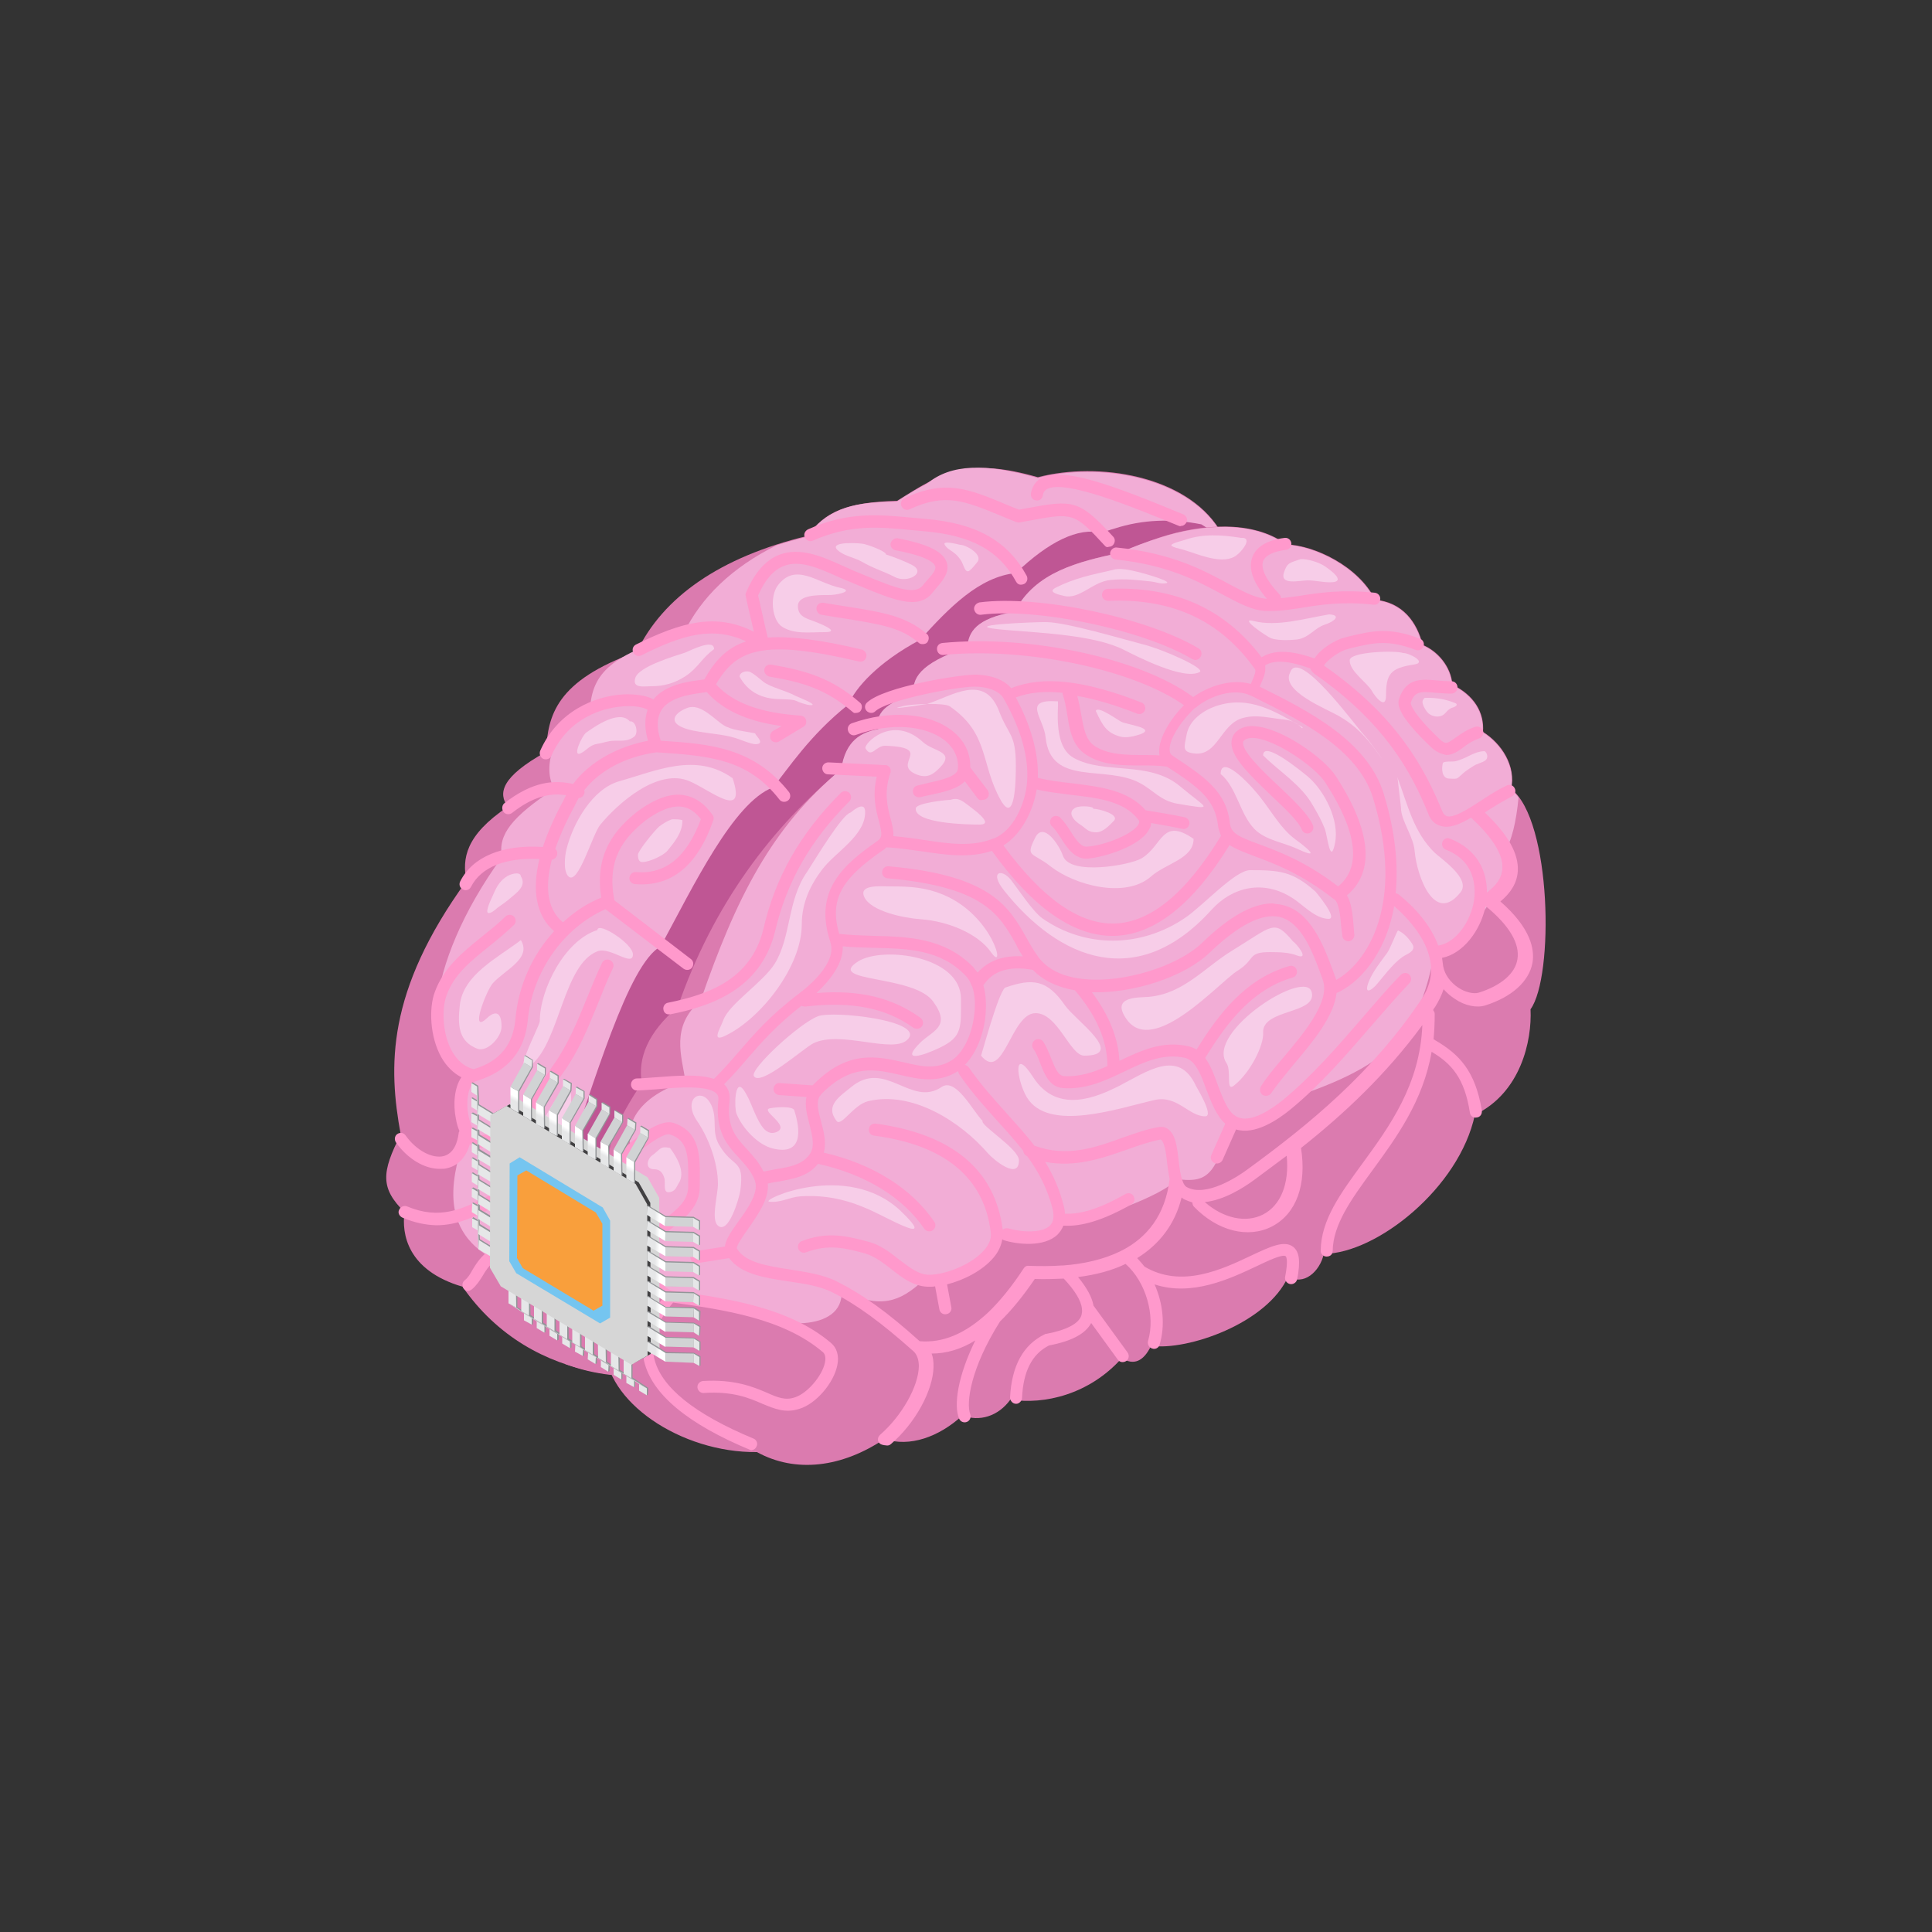 <?xml version="1.0" encoding="utf-8"?>
<!-- Generator: Adobe Illustrator 24.2.3, SVG Export Plug-In . SVG Version: 6.00 Build 0)  -->
<svg version="1.1" id="Layer_1" xmlns="http://www.w3.org/2000/svg" xmlns:xlink="http://www.w3.org/1999/xlink" x="0px" y="0px"
	 viewBox="0 0 500 500" style="enable-background:new 0 0 500 500;" xml:space="preserve">
<rect x="0" y="0" width="500" height="500" fill="#333333" stroke="none"/>
<style type="text/css">
	.st0{fill-rule:evenodd;clip-rule:evenodd;fill:#DB7BAF;}
	.st1{fill-rule:evenodd;clip-rule:evenodd;fill:#F2ADD6;}
	.st2{fill-rule:evenodd;clip-rule:evenodd;fill:#BF5694;}
	.st3{fill:#FF99CC;}
	.st4{fill-rule:evenodd;clip-rule:evenodd;fill:#F7CDE8;}
	.st5{fill-rule:evenodd;clip-rule:evenodd;fill:#939598;}
	.st6{fill-rule:evenodd;clip-rule:evenodd;fill:#E6E7E8;}
	.st7{fill-rule:evenodd;clip-rule:evenodd;fill:#D1D3D4;}
	.st8{fill-rule:evenodd;clip-rule:evenodd;fill:#D6D6D6;}
	.st9{fill-rule:evenodd;clip-rule:evenodd;fill:#414042;}
	.st10{fill-rule:evenodd;clip-rule:evenodd;fill:url(#SVGID_1_);}
	.st11{fill-rule:evenodd;clip-rule:evenodd;fill:url(#SVGID_2_);}
	.st12{fill-rule:evenodd;clip-rule:evenodd;fill:url(#SVGID_3_);}
	.st13{fill-rule:evenodd;clip-rule:evenodd;fill:url(#SVGID_4_);}
	.st14{fill-rule:evenodd;clip-rule:evenodd;fill:url(#SVGID_5_);}
	.st15{fill-rule:evenodd;clip-rule:evenodd;fill:url(#SVGID_6_);}
	.st16{fill-rule:evenodd;clip-rule:evenodd;fill:url(#SVGID_7_);}
	.st17{fill-rule:evenodd;clip-rule:evenodd;fill:url(#SVGID_8_);}
	.st18{fill-rule:evenodd;clip-rule:evenodd;fill:url(#SVGID_9_);}
	.st19{fill-rule:evenodd;clip-rule:evenodd;fill:url(#SVGID_10_);}
	.st20{fill-rule:evenodd;clip-rule:evenodd;fill:url(#SVGID_11_);}
	.st21{fill-rule:evenodd;clip-rule:evenodd;fill:url(#SVGID_12_);}
	.st22{fill-rule:evenodd;clip-rule:evenodd;fill:url(#SVGID_13_);}
	.st23{fill-rule:evenodd;clip-rule:evenodd;fill:url(#SVGID_14_);}
	.st24{fill-rule:evenodd;clip-rule:evenodd;fill:url(#SVGID_15_);}
	.st25{fill-rule:evenodd;clip-rule:evenodd;fill:url(#SVGID_16_);}
	.st26{fill-rule:evenodd;clip-rule:evenodd;fill:url(#SVGID_17_);}
	.st27{fill-rule:evenodd;clip-rule:evenodd;fill:url(#SVGID_18_);}
	.st28{fill-rule:evenodd;clip-rule:evenodd;fill:url(#SVGID_19_);}
	.st29{fill-rule:evenodd;clip-rule:evenodd;fill:url(#SVGID_20_);}
	.st30{fill-rule:evenodd;clip-rule:evenodd;fill:#75C5F0;}
	.st31{fill-rule:evenodd;clip-rule:evenodd;fill:#F99F3C;}
</style>
<g>
	<g>
		<path class="st0" d="M347,230.3c-21.7,63.3-95.1,103.6-156.4,121.4c-20.7,8.1-52.9,7.2-70.9-18.7c-14.3-4.2-15.8-13.7-15-19.3
			c-6.3-6.2-6-10.3-1-20.1c-3.2-17.5-3.8-36.9,17-65.6c-1.1-5.8-0.3-11.8,10.7-19.2c-2.5-3.5-1.8-7.7,9.9-14.2
			c0.5-9.4,2.5-18.4,23.5-25.9c6.8-14.2,21.5-24.5,44.1-30c4.7-6.2,9.8-8.7,23.3-9.1c11.7-7.4,18.2-11.3,36.4-6.1
			c15.7-4.1,38.2-0.4,46.9,13.4C335.6,168.9,358.6,196.7,347,230.3z"/>
		<path class="st0" d="M347,230.3c-21.7,63.3-95.1,103.6-156.4,121.4c-12.8,3.7-28.8,7.2-44.3,1.3c-0.1-0.3-1.4-6.6-1.6-6.9
			c-4.7-6.3-7.1-16.2-2.5-23c0.3-0.3-4.5-4.8,3.1-18.8c8.6-24.6,17.2-54.9,25.7-59.6c8.5-15.7,18.8-37.2,29-41.1
			c4-4.8,9.4-13.4,19.6-21.5c1.7-4.2,7.6-10.9,18.5-16.7c7.6-8.4,15.3-16.3,24.8-17.3c8.5-8.1,16.1-11.9,22.3-10.4
			c1.1-0.4,2.1-0.8,3.2-1.1c7.4-2.4,14.9-2.6,22.5-1.1C343.2,155.6,358.6,196.6,347,230.3z"/>
	</g>
	<g>
		<path class="st1" d="M347,230.3c-17.3,50.4-67.2,86.1-117.8,107.6c-8.9,3.4-17.8,6.3-26.4,8.9c-20.7,8.1-57.9,4.5-75.9-21.4
			c-15.7-9-7.6-26.3-6.7-31.8c0.1-1.4-4.9-6.2,0-15.9c-11.2-2-11.1-27.2,9.7-55.9c-1.1-5.8,2.6-10.4,13.6-17.7
			c-2.5-3.5-2.5-14,9.2-20.5c0.5-9.4,5.5-14.3,24.2-19.6c4.5-9.4,12.6-17.2,24.1-22.9c2.5-0.8,5.1-1.5,7.8-2.2
			c0.4-0.6,0.9-1.2,1.4-1.7c5.9-6.9,13.9-7.2,21.9-7.4c2.8-1.8,5.4-3.4,7.9-4.7c6.1-5,14.9-5.3,28.6-1.4
			c15.7-4.1,38.2-0.4,46.9,13.4C335.6,168.9,358.6,196.7,347,230.3z"/>
		<path class="st2" d="M347,230.3c-17.3,50.4-67.2,86.1-117.8,107.6c-8.9,3.4-17.8,6.3-26.4,8.9c-17.7,6.9-43.7,7.2-62.2-8.9
			c-1.4-5-1.3-10.4,1.6-14.6c0.3-0.3-4.5-4.8,3.1-18.8c8.6-24.6,17.2-54.9,25.7-59.6c8.5-15.7,18.8-37.2,29-41.1
			c4-4.8,9.4-13.4,19.6-21.5c1.7-4.2,7.6-10.9,18.5-16.7c7.6-8.4,15.3-16.3,24.8-17.3c8.5-8.1,16.1-11.9,22.3-10.4
			c1-0.4,2.1-0.8,3.2-1.1c7.4-2.4,14.9-2.6,22.5-1.1C343.2,155.6,358.6,196.6,347,230.3z"/>
	</g>
	<path class="st0" d="M396.1,261.2c0.4,8.1-2.5,21.6-14.4,27.3c-4,18.9-25.4,35.9-39.1,36c-1,4.6-5.3,8.4-9.2,5.8
		c-5.4,12.2-26.1,19.3-35.5,18c-2,4.1-4.5,5.1-7.6,3.2c-8.4,9.4-20.1,12.1-28.8,10.7c-3.2,4.4-8.1,5.8-12.4,4.1
		c-6.1,5.6-13.7,8.3-20.2,6.1c-11,7.4-23,8.9-33,3.4c-19.7,0.2-39.4-13.1-39.3-27.4c-5.2-7.9-7.3-17.6-1.9-28.4
		c1.5-5.4,2.6-10.9,3.4-16.6c-2.1-5.2,1.5-13.4,8-23.1c-1.1-6.5,1.6-13.1,9.3-19.7c9.2-26.6,24.3-46.5,42.4-61.5
		c1.1-7.5,5.2-9.6,9.6-10.4c-1-3.9,2-6.9,9.1-9c-0.3-4,1.2-7.9,13.9-12.2c0.4-3.9,2.1-7.4,12.3-9.2c5.3-10.3,16.5-13,27-15.2
		c3.6-1.5,7.1-2.9,10.7-4.1c10.2-3.3,23.8-4.6,32.5,1.9c7.2,0.2,18.7,5.6,23,14.3c7.1,0.7,10.8,5.7,12.3,11.7
		c3.7,1.5,7.3,5.4,7.7,10.3c5.6,2.7,8.3,7.2,7.9,12.2c4.8,3,8.6,8.8,7.3,14.8C401.6,212.3,402.2,252.8,396.1,261.2z"/>
	<path class="st1" d="M168.5,322.4c-9.3-3.7-8.7-21.2-4.9-24.6c-2-5.2-0.2-13.4,13.8-18c-1-6.5-3.9-14.2,3.9-20.8
		c9.2-26.6,18.3-44.8,36.4-59.9c1.1-7.5,5.2-9.6,9.6-10.4c-1-3.9,2-6.9,9.1-9c-0.3-4,1.2-7.9,13.9-12.2c0.4-3.9,2.1-7.4,12.3-9.2
		c5.3-10.3,16.5-12.9,27-15.2c3.5-1.5,7.1-2.9,10.7-4c10.2-3.3,23.8-4.6,32.5,1.9c7.2,0.2,18.7,5.6,23,14.3
		c7.1,0.7,10.8,5.7,12.3,11.7c3.7,1.5,7.3,5.4,7.7,10.3c5.6,2.7,8.3,7.2,7.9,12.2c4.8,3,8.6,8.8,7.3,14.8c0.7,0.5,1.4,1.3,2,2.1
		c-0.6,6.3-1.8,11.4-3.6,13.9c0.4,8.1-6.1,20.6-18.1,26.3c-4,18.9-8.8,28-35.4,37c-1,4.6-12.5,9.4-16.5,6.9
		c-5.4,12.2-5.6,16-15,14.6c-2,4-25.4,12.5-28.4,10.6c-8.4,9.4-9.2,4.6-17.9,3.1c-2.1,6.6-14.9,14.3-19.2,12.6
		c-6.1,5.6-11,7.4-21.1,2.7c0.6,10.8-17.4,9.9-27.3,4.4C164.6,335.5,169,330.1,168.5,322.4z"/>
	<g>
		<path class="st3" d="M194.3,375.3c-16.4-6.8-25.6-14.5-27.6-23c-1.2-5.2,0.4-10.7,4.7-16.1c-0.9-0.5-1.7-1.3-2.4-2.3
			c-1.8-2.5-2.7-6.4-2.5-9.8c-4,0.2-9.1,0-13-2.8c-0.7-0.5-0.9-1.5-0.4-2.2c0.5-0.7,1.5-0.9,2.2-0.4c3.4,2.4,8.2,2.5,11.9,2.2
			c1-2.3,3.1-4,5.2-5.7c2.9-2.3,5.7-4.5,5.7-8.1l0-1.4c0.1-6.7-0.1-10.6-4.7-12.1c-2.5-0.8-12.4,7.7-17.6,13.6
			c-0.6,0.7-1.6,0.7-2.2,0.1c-0.7-0.6-0.7-1.6-0.2-2.2c0.2-0.2,14.8-16.5,20.9-14.5c7,2.3,6.9,8.8,6.8,15.1l0,1.4
			c0,5.1-3.7,8-6.9,10.5c-2.1,1.7-4.1,3.2-4.5,5c0,0,0,0.1,0,0.1c-0.6,2.9,0.1,7.1,1.7,9.4c0.8,1.1,1.6,1.7,2.6,1.9c0,0,0,0,0,0
			l0.7,0.1c13.8,2,29.4,4.2,40.3,13.4c1.6,1.3,2.2,3.4,1.7,5.8c-0.9,4.6-5.5,10-9.8,11.3c-3.7,1.2-6.4,0-9.6-1.3
			c-3.4-1.5-7.7-3.3-15.1-2.8c-0.9,0.1-1.6-0.6-1.7-1.4c-0.1-0.9,0.6-1.6,1.4-1.7c8.1-0.5,13,1.5,16.5,3c2.9,1.3,4.9,2.1,7.4,1.2
			c3.1-1,7-5.5,7.7-9c0.4-1.9-0.4-2.6-0.7-2.8c-10.2-8.6-25.3-10.8-38.6-12.7c-4.3,5-5.9,9.9-4.9,14.4c1.7,7.4,10.3,14.4,25.7,20.8
			c0.8,0.3,1.2,1.3,0.8,2c-0.2,0.6-0.8,1-1.4,1C194.7,375.4,194.5,375.4,194.3,375.3z M227.6,373.5c-0.6-0.6-0.5-1.6,0.2-2.2
			c5.6-4.9,9.9-12.5,10-17.7c0-1.7-0.5-3.1-1.4-3.9c0,0,0,0,0,0c-8.3-7.4-14.7-12.1-20.9-15.2c-3.3-1.7-7.5-2.3-11.6-2.9
			c-5.9-0.9-12.1-1.8-15.2-6l-8.2,1.3c-0.9,0.1-1.7-0.4-1.8-1.3c-0.2-0.8,0.4-1.7,1.3-1.8l7.6-1.2c0.2-1.9,1.8-4.1,3.5-6.5
			c2.4-3.3,5.3-7.5,4.3-10.4c0,0,0,0,0-0.1c-0.9-2.4-2.5-4.1-4.1-5.9c-3-3.2-6.3-6.8-5.4-15c0.1-1-0.2-1.4-0.5-1.7
			c-2.1-2.2-10.2-1.6-15.4-1.1c-1.9,0.1-3.7,0.3-5.1,0.3c-0.9,0.1-1.6-0.7-1.6-1.5c0-0.9,0.7-1.6,1.5-1.6c1.4,0,3.1-0.2,4.9-0.3
			c5.3-0.4,11.1-0.9,15,0.4c0.1-0.1,0.1-0.1,0.2-0.1c2.4-2.4,4.4-4.7,6.3-6.9c4-4.6,8-9.3,15.5-15c2.4-1.8,10-8,8.2-13.3
			c0,0,0,0,0-0.1c-4.4-13.2,3.2-19.9,12.1-26.1c1.4-1,1.3-1.8,0.5-5.1c-0.8-2.9-1.8-6.7-0.6-11.6l-12.6-0.6c-0.9,0-1.5-0.8-1.5-1.6
			c0-0.9,0.8-1.5,1.6-1.5l14.6,0.7c0.1,0,0.2,0,0.3,0c0.2,0.1,0.4,0.1,0.5,0.2c0.2,0.1,0.4,0.3,0.5,0.5c0.1,0.2,0.2,0.4,0.2,0.6
			c0,0.2,0,0.4,0,0.5c0,0.1,0,0.2-0.1,0.3c-1.7,5.1-0.7,8.8,0.1,11.8c0.4,1.5,0.8,3.1,0.7,4.5c2.7,0.2,5.4,0.6,8.1,1
			c6.4,1,12.4,1.8,17.8-0.4c0,0,0,0,0.1,0c5-2,8.1-8.8,8.6-14.5c0,0,0,0,0,0c0.5-6.4-1.5-13.7-6.1-21.8c0,0,0,0,0,0
			c-1.3-2.2-4.8-3-7.4-3c0,0-0.1,0-0.1,0c-4.6,0-22.5,3.4-25.7,6.4c-0.6,0.6-1.6,0.5-2.2-0.1c-0.6-0.6-0.6-1.6,0.1-2.2
			c4.4-4.1,23.8-7.2,27.9-7.2c0,0,0.1,0,0.1,0c1.6,0,6.6,0.3,9.3,3.5c8.2-3.3,18.9-2.1,33.7,3.7c0.8,0.3,1.2,1.2,0.9,2
			c-0.3,0.8-1.2,1.2-2,0.9c-5.8-2.3-11-3.8-15.5-4.6c0.4,1.5,0.7,3.1,1,4.7c0.6,3.4,1.1,6.6,3.4,8.2c3.5,2.3,8,2.4,12.8,2.4
			c1.4,0,2.8,0,4.1,0.1c-0.1-0.3-0.1-0.5-0.1-0.8c-0.2-3.9,3.3-9.1,6.4-12.2c-13-9.2-40.8-15.1-62.2-13c-0.9,0.1-1.6-0.5-1.7-1.4
			c-0.1-0.9,0.5-1.6,1.4-1.7c22.7-2.2,51.4,4,64.9,14c4-2.9,10-4.8,14.9-3.4c0.1-0.3,0.3-0.6,0.4-0.9c0.5-1.2,1-2.4,0.7-2.9
			c0,0,0,0,0,0c-9-12.7-21.5-18.4-38-17.7c-0.8,0-1.6-0.6-1.6-1.5c0-0.9,0.6-1.6,1.5-1.6c17.1-0.8,30.2,5,39.8,17.7
			c4-2.5,9.4-1.2,13.7,0.3c1.6-2.6,5.6-4.9,7.8-5.4l1.1-0.3c6-1.4,10.3-2.5,18.4,0.6c0.8,0.3,1.2,1.2,0.9,2c-0.3,0.8-1.2,1.2-2,0.9
			c-7.2-2.7-10.7-1.9-16.6-0.5l-1.1,0.3c-2.4,0.6-5.7,3.3-6,4.2c0,0,0,0.1,0,0.1c18.7,13,25.9,26.3,30.5,37.5c0.5,1.2,1,1.3,1.2,1.4
			c1.7,0.6,5.4-1.7,8.9-4c2.1-1.4,4.3-2.8,6.6-3.9c0.8-0.4,1.7-0.1,2.1,0.7c0.4,0.8,0.1,1.7-0.7,2.1c-2.1,1.1-4.3,2.4-6.3,3.7
			c-0.3,0.2-0.5,0.3-0.7,0.5c6,5.7,8.8,10.7,8.5,15.2c-0.2,2.9-1.7,5.5-4.5,7.8c7.9,6.9,8.9,12.4,8.3,15.9c-0.9,4.8-5.3,8.8-12.2,11
			c-2.2,0.7-5.3,0.1-7.9-1.7c-1.1-0.7-2.1-1.6-2.9-2.5c-0.5,1.5-1.2,3-2.2,4.6c-0.2,0.3-0.4,0.5-0.5,0.8c0.2,0.3,0.4,0.6,0.4,1
			c0,2.3-0.1,4.5-0.3,6.6c0.2,0,0.3,0.1,0.4,0.2c6.2,3.6,10.4,7.9,12.1,18.2c0.1,0.9-0.4,1.7-1.3,1.8c-0.9,0.2-1.7-0.4-1.8-1.3
			c-1.4-8.9-4.7-12.6-9.9-15.7c-2.2,12.8-9.2,22.3-15.4,30.8c-5.4,7.4-10.1,13.9-10.2,20.7c0,0.9-0.6,1.5-1.6,1.5
			c-0.8,0-1.6-0.7-1.5-1.6c0.1-7.9,5.1-14.7,10.8-22.5c7-9.6,14.9-20.4,15.5-35.8c-9.4,12.8-20.3,23-31.4,31.8
			c1.5,9.5-1.2,17-7.5,20.3c-6.2,3.2-14.1,1.2-20.2-5.1c-0.3-0.3-0.4-0.7-0.4-1.1c-0.7-0.2-1.4-0.5-2.1-0.8
			c-0.2-0.1-0.5-0.3-0.7-0.5c-1.7,6.9-5.7,12.1-11.5,15.7c0.6,0.7,1.3,1.4,1.8,2.1c0,0,0.1,0,0.1,0.1c9.6,5.7,20.1,0.7,27.7-2.9
			c4.9-2.3,8.5-4,10.8-2.2c1.6,1.3,1.9,3.8,1,8.4c-0.2,0.8-1,1.4-1.9,1.2c-0.8-0.2-1.4-1-1.2-1.9c0.9-4.6,0.2-5.3,0.1-5.3
			c-0.8-0.6-4.8,1.3-7.5,2.6c-6.8,3.2-16.7,7.9-26.4,4.7c2.2,4.9,2.8,10.7,1.3,15.6c-0.2,0.8-1.1,1.3-1.9,1
			c-0.8-0.2-1.3-1.1-1.1-1.9c2-6.7-0.6-15.4-5.8-20c-3.5,1.7-7.6,2.8-12.3,3.4c2.3,2.8,3.6,5.2,4,7.4l8.8,12.1
			c0.5,0.7,0.4,1.7-0.3,2.2c-0.7,0.5-1.7,0.4-2.2-0.3l-6.9-9.5c-1.5,2.8-5.1,4.7-10.9,5.8c-4.4,2.2-6.7,6.7-7,13.6
			c0,0.8-0.9,1.6-1.6,1.5c-0.8,0-1.5-0.8-1.5-1.6c0.4-8.2,3.4-13.7,9-16.4c0.1-0.1,0.3-0.1,0.4-0.1c5.3-1,8.5-2.7,9.1-4.9
			c0.1-0.5,0.2-1,0.1-1.5c0,0,0,0,0-0.1c-0.2-2.1-1.8-4.7-4.7-7.8c-2.4,0.1-4.9,0.2-7.5,0.1c-3,4.4-6,8.1-9,11
			c-7.7,12.2-8.8,21.2-7.7,24c0.3,0.8-0.1,1.7-0.9,2c-0.8,0.3-1.7-0.1-2-0.9c-1.4-3.4-0.4-10.8,4.2-20.2c-3.7,2.3-7.5,3.4-11.3,3.4
			c0.4,1,0.5,2.1,0.5,3.4c-0.1,6.1-4.7,14.6-11,20c-0.3,0.3-0.7,0.4-1,0.4C228.3,374,227.9,373.8,227.6,373.5z M255.8,339.6
			c3-2.9,6.1-6.7,9.1-11.3c0.3-0.5,0.8-0.8,1.4-0.7c2.8,0.1,5.7,0.1,8.6-0.1c0.1,0,0.2,0,0.3,0c5.2-0.4,10.3-1.5,14.8-3.7
			c0.1-0.1,0.3-0.2,0.4-0.2c6.4-3.3,11.2-9.1,12.3-18.5c-0.3-1.4-0.5-2.9-0.7-4.5c-0.2-2-0.6-5.1-1.6-5.7c-2.7,0.5-5.6,1.5-8.7,2.6
			c-6.3,2.2-13.3,4.7-21.2,3.2c2,3.3,3.7,7,4.8,11.4c0.2,0.7,0.3,1.4,0.3,2c4.2,0.2,9.2-1.4,15.7-5.1c0.7-0.4,1.7-0.2,2.1,0.6
			c0.4,0.8,0.2,1.7-0.6,2.1c-7.1,4-12.8,5.8-17.6,5.5c-0.4,1-1,1.8-1.5,2.3c-3.5,3.4-10.6,2.5-13.8,1.5c-0.2-0.1-0.4-0.1-0.5-0.3
			c-0.3,1.7-1,3.3-2.3,4.8c-2.9,3.4-7.7,5.8-12,6.9l1.1,5.9c0.2,0.8-0.4,1.7-1.3,1.8c-0.8,0.2-1.7-0.4-1.8-1.3l-1.1-5.9
			c-0.4,0.1-0.7,0.1-1.1,0.1c-4.1,0.2-7.3-2.2-10.3-4.6c-2.2-1.7-4.3-3.3-6.7-4c-5.1-1.4-9.5-2.5-15.3-0.3c-0.8,0.3-1.7-0.1-2-0.9
			c-0.3-0.8,0.1-1.7,0.9-2c6.7-2.6,11.8-1.3,17.4,0.2c2.9,0.8,5.3,2.6,7.7,4.5c2.8,2.1,5.3,4.2,8.3,4c4.3-0.2,10.8-2.8,13.9-6.5
			c1.3-1.5,1.8-3,1.6-4.5c-1.7-14.1-11.9-22.6-30.2-25c-0.9-0.1-1.5-0.9-1.3-1.8c0.1-0.9,0.9-1.4,1.8-1.3
			c19.7,2.7,30.8,11.9,32.8,27.4c0.4-0.3,0.9-0.4,1.5-0.3c3.7,1.1,8.7,1.2,10.7-0.7c0.5-0.5,0.8-1.1,0.9-1.9c0,0,0,0,0-0.1
			c0.1-0.7,0-1.5-0.2-2.4c-1.4-5.4-3.7-9.6-6.5-13.5c0,0-0.1,0-0.1-0.1c-0.6-0.2-0.9-0.8-1-1.4c-2-2.5-4.2-5-6.5-7.5
			c-3.3-3.7-6.8-7.5-10-12.2c-0.2-0.3-0.3-0.6-0.3-0.9c-0.1,0-0.1,0.1-0.2,0.1c-5.1,3.1-10.1,2-14.8,0.9c-6.5-1.5-12.6-2.9-20.3,4.8
			c-0.2,0.2-0.3,0.4-0.4,0.5c0,0,0,0.1-0.1,0.1c-1,1.5-0.5,3.7,0.3,6.7c0.7,2.5,1.4,5.4,0.7,8c12.6,2.9,22.7,9.2,28.6,17.9
			c0.5,0.7,0.3,1.7-0.4,2.2c-0.7,0.5-1.7,0.3-2.2-0.4c-5.6-8.2-15.3-14.1-27.5-16.8c-2.6,3.3-6.5,3.9-10.3,4.6
			c-0.9,0.1-1.8,0.3-2.7,0.5c0.4,4-2.6,8.1-5,11.6c-1.2,1.7-3.2,4.5-3,5.2c0,0,0,0,0,0c2.1,3.6,7.7,4.5,13.5,5.4
			c4.3,0.7,8.8,1.3,12.5,3.2c6.4,3.2,13,7.9,21.3,15.4C244,347.6,249.8,345.2,255.8,339.6C255.7,339.7,255.7,339.6,255.8,339.6z
			 M324.8,305.2c-3.1,2.3-8.1,5.4-13,5.9c4.8,4.2,10.6,5.5,15.1,3.2c4.6-2.4,6.8-8,6.1-15.2C330.3,301.1,327.5,303.2,324.8,305.2z
			 M345.9,257c-0.7,6.1-6.2,12.7-11.2,18.6c-2.2,2.7-4.3,5.2-5.7,7.3c-0.5,0.7-1.4,0.9-2.2,0.5c-0.7-0.5-0.9-1.4-0.5-2.2
			c1.4-2.3,3.6-4.9,5.9-7.6c5.5-6.5,12.2-14.6,10.1-20.1l-0.5-1.4c-2.1-5.7-5-13.5-10.7-14.8c-4.5-1-10.6,2.1-18,9.2
			c-6.5,6.3-19.7,10.6-30.5,10.3c4.4,5.9,6.8,11.8,7.1,17.7c0,0,0,0,0.1,0c5.5-2.6,11.1-5.3,17.9-3.7c0.7,0.2,1.4,0.5,2,0.8
			c5.5-8.9,12.5-18.3,24-21.6c0.8-0.2,1.7,0.2,1.9,1.1c0.2,0.8-0.2,1.7-1.1,1.9c-10.7,3.1-17.3,12.2-22.6,20.8
			c1.4,1.9,2.4,4.5,3.3,7.1c1.3,3.3,2.5,6.8,4.7,8c0,0,0,0,0,0c3.7,2.2,9.7-2.3,12.1-4.2c7.6-6.3,14.2-13.9,20.5-21.2
			c3.2-3.7,6.5-7.6,10-11.2c0.6-0.6,1.6-0.7,2.2-0.1c0.6,0.6,0.7,1.6,0.1,2.2c-3.4,3.6-6.7,7.4-9.9,11.1
			c-6.5,7.5-13.1,15.2-20.9,21.6c-3.3,2.7-9.2,6.7-14.1,5.2l-3.5,7.9c-0.4,0.8-1.3,1.1-2.1,0.8c-0.8-0.4-1.2-1.3-0.8-2.1l3.6-8.1
			c-2.3-2-3.6-5.5-4.9-8.8c-1-2.8-2-5.4-3.4-6.9c0-0.1-0.1-0.1-0.1-0.1c-0.6-0.6-1.2-1-1.9-1.2c-5.7-1.3-10.6,1-15.8,3.5
			c-4.8,2.3-9.8,4.7-15.8,4.3c-3.6-0.2-4.9-3.6-6.1-6.7c-0.5-1.3-1-2.6-1.7-3.5c-0.5-0.7-0.3-1.7,0.4-2.2c0.7-0.5,1.7-0.3,2.2,0.4
			c0.8,1.2,1.4,2.7,2,4.2c1.1,2.8,1.9,4.6,3.4,4.7c4.1,0.2,7.6-1,11.2-2.6c0-6.5-2.8-13-8.4-19.6c-4.6-0.8-8.3-2.6-10.9-5.3
			c-6.1-1.1-10.3,0.2-12.8,4c0.7,2.4,0.8,5.2,0.5,8.3c-0.6,5-2.6,9.6-5.3,12.3c0.4,0.1,0.8,0.3,1,0.6c3.1,4.5,6.5,8.2,9.8,11.9
			c2.5,2.8,5,5.5,7.2,8.4c8.4,3.1,15.8,0.5,22.9-2.1c3.2-1.1,6.2-2.2,9.2-2.7c1-0.2,1.9,0,2.6,0.6c1.8,1.4,2.2,4.3,2.6,7.8
			c0.3,2.7,0.8,6.4,2.1,7.1c5,2.8,13.4-2.8,15.8-4.6c15.9-11.6,32.3-25,45.1-44.2c7-10.5-3.5-20.7-7.2-23.9
			C358.6,247.3,351.4,254.6,345.9,257z M209.7,298.5c1.2-2,0.5-4.6-0.2-7.5c-0.6-2.3-1.3-4.8-0.8-7.1l-7.1-0.5
			c-0.8-0.1-1.5-0.8-1.4-1.7c0.1-0.9,0.8-1.5,1.7-1.4l8.4,0.6c0.1-0.1,0.2-0.2,0.3-0.3c8.9-9,16.5-7.2,23.2-5.7
			c4.6,1.1,8.5,2,12.5-0.5c2.8-1.7,5.2-6.4,5.8-11.6c0.4-2.9,0.2-5.5-0.5-7.5c0-0.1,0-0.1-0.1-0.1c-0.4-1.2-1-2.1-1.7-2.8
			c-6.5-6.7-14.8-6.9-23.7-7.1c-2.6-0.1-5.4-0.1-8-0.4c0.2,4.6-3.6,9.1-6.8,12.1c11.1-0.9,19.7,1.2,26.9,6.4
			c0.7,0.5,0.9,1.5,0.4,2.2c-0.5,0.7-1.5,0.8-2.2,0.4c-7.2-5.2-16.1-6.9-28-5.5c-0.4,0-0.7-0.1-1-0.2c-6.5,5.1-10.2,9.3-14,13.7
			c-1.8,2.1-3.7,4.3-6,6.6c0,0.1,0.1,0.1,0.1,0.1c1.1,1.1,1.5,2.6,1.3,4.3c-0.8,6.7,1.7,9.4,4.6,12.5c1.5,1.7,3.1,3.4,4.2,5.7
			c1.1-0.2,2.1-0.4,3.1-0.6C204.5,302,207.8,301.4,209.7,298.5C209.6,298.5,209.6,298.5,209.7,298.5z M384.4,234.8
			c-1.3,6-5.7,12-11.2,13.1c0.1,0.7,0.2,1.4,0.3,2.2c0.4,2.1,1.8,4.1,3.9,5.5c1.8,1.2,4,1.7,5.3,1.3c5.7-1.8,9.4-4.9,10-8.6
			c0.7-4.1-2.1-8.8-8.2-13.8C384.5,234.5,384.5,234.6,384.4,234.8z M331.9,234.2c7.3,1.7,10.6,10.4,13,16.8l0.5,1.4
			c0.2,0.4,0.3,0.8,0.4,1.2c7.7-4.2,18.1-19.3,9.5-47.2c-3.9-12.6-18.8-20-30.8-26l-0.8-0.4c0,0-0.1,0-0.1,0c-4.1-2-10.4,0-14.1,3.1
			c0,0,0,0-0.1,0c-2.9,2.5-6.9,7.9-6.7,11c0,0.7,0.3,1.2,0.8,1.5c0,0,0,0,0,0c8,5.3,13.9,9.1,14.8,17.5c0.3,2.6,2.4,3.5,7.6,5.4
			c5.1,1.9,12.1,4.5,20.4,10.9c7.7-6.2,2.5-18-3.4-27c-2.5-3.8-12.2-10.7-18.1-11.4c-1.4-0.1-2.3,0.1-2.9,0.7
			c-0.2,0.2-0.2,0.3-0.2,0.6c0,2.4,5.4,7.6,9.4,11.3c4.1,3.9,7.6,7.3,8.7,10c0.3,0.8-0.1,1.7-0.9,2c-0.8,0.3-1.7-0.1-2-0.9
			c-0.8-2.1-4.4-5.5-7.9-8.8c-5.3-5.1-10.3-9.8-10.3-13.6c0-1.1,0.4-2.1,1.1-2.8c1.3-1.3,3.1-1.8,5.4-1.5c7,0.7,17.5,8.3,20.4,12.7
			c9.3,14.2,10.3,24.9,3,31c1.2,2.1,1.5,5.2,1.7,7.8c0.1,0.9,0.1,1.7,0.2,2.3c0.1,0.8-0.5,1.6-1.3,1.8c-0.8,0.1-1.7-0.5-1.8-1.3
			c-0.1-0.7-0.2-1.6-0.3-2.5c-0.2-2.4-0.5-6.1-1.8-7.1c0,0,0,0-0.1,0c-8.4-6.6-15.4-9.2-20.5-11.1c-2.6-1-4.8-1.8-6.5-2.9
			c-9.4,15.3-19.4,23.2-29.7,23.5c-10.4,0.3-21.1-7.1-31.8-22c-5.9,2-12.2,1-18.3,0.1c-3-0.4-6.1-0.9-9-1c-0.3,0.3-0.6,0.6-1,0.8
			c-9.6,6.7-14.1,12-11.2,21.6c2.9,0.3,5.9,0.4,8.8,0.5c9,0.2,18.4,0.5,25.8,8c0.4,0.5,0.8,1,1.2,1.5c2.8-3.1,6.7-4.5,11.7-4.2
			c-0.7-1.1-1.3-2.1-1.8-3.2c-4.3-7.6-8.3-14.8-33.2-17c-0.9-0.1-1.5-0.8-1.4-1.7c0.1-0.9,0.8-1.5,1.7-1.4
			c26.6,2.3,31.2,10.6,35.7,18.6c0.9,1.6,1.8,3.2,2.9,4.7c0.2,0.3,0.5,0.7,0.8,1c0,0,0,0,0,0c3,3.4,7.7,4.6,11.3,4.9
			c10.1,1,24-3.3,30.3-9.3c7.1-6.9,13.2-10.3,18.3-10.3C330.3,234,331.1,234,331.9,234.2z M375.4,217.1c7,2.8,9.5,8.5,9.4,13.9
			c2.5-1.9,3.9-3.9,4-6.1c0.3-3.7-2.5-8.1-8.1-13.3c-3,1.8-5.7,2.9-8,2.1c-1.4-0.4-2.5-1.5-3.1-3.2c-4.4-10.8-11.3-23.5-29.4-36.1
			c-0.5-0.4-0.9-0.8-1.1-1.4c-5.4-2-9.3-2.3-11.7-0.8c0.3,1.6-0.4,3.2-1,4.6c-0.1,0.3-0.3,0.6-0.4,0.9c12.5,6.2,27.9,14,32.1,27.7
			c3.1,10.1,3.8,18.7,3.1,25.8c0.3,0,0.5,0.1,0.8,0.3c4.4,3.5,8.4,8.2,10.2,13.2c3.9-0.5,7.8-5,9.1-10.7c0.5-2.4,1.6-10.7-7.1-14.1
			c-0.8-0.3-1.2-1.2-0.9-2c0.2-0.6,0.8-1,1.5-1C375,217,375.2,217,375.4,217.1z M315.2,213.5c-0.8-6.6-5-9.8-13.2-15.1
			c-2.1-0.3-4.3-0.3-6.6-0.3c-5,0-10.2,0-14.5-2.9c-3.4-2.3-4.1-6.3-4.7-10.3c-0.3-1.8-0.6-3.5-1.1-5c-0.1-0.2-0.1-0.4-0.1-0.6
			c-4.7-0.5-8.7-0.1-12.1,1.2c4,7.5,5.9,14.5,5.7,20.8c2.8,0.7,5.9,1.1,8.8,1.4c7.1,0.9,14.5,1.7,19.1,7c3.8,0.6,7.2,1.2,10.1,1.8
			c0.8,0.2,1.4,1,1.2,1.8c-0.2,0.9-1,1.4-1.8,1.2c-2.4-0.5-5.1-1-8.1-1.5c0,0.5-0.1,1-0.4,1.4c-1.9,4.4-11.5,7.4-15.9,7.8
			c-3.4,0.3-5.4-2.7-7.1-5.4c-0.8-1.2-1.5-2.3-2.3-3c-0.6-0.6-0.6-1.6,0-2.2c0.6-0.6,1.6-0.6,2.2,0c1,1,1.9,2.3,2.7,3.6
			c1.6,2.5,2.8,4.1,4.3,3.9c4.6-0.3,12.2-3.4,13.3-5.9c0.2-0.4,0.2-0.7-0.2-1.2c-3.7-4.7-10.4-5.5-17.4-6.3c-2.9-0.4-6-0.7-8.8-1.4
			c-0.9,5.4-3.8,11.5-8.6,14.5c10,13.7,19.7,20.5,28.8,20.2c9.3-0.3,18.5-7.9,27.5-22.7C315.7,215.5,315.3,214.6,315.2,213.5z
			 M120,333.5c-0.5-0.7-0.4-1.7,0.3-2.2c0.8-0.6,1.4-1.6,2-2.7c2.5-4.1,6-9.6,22.6-5.6c0.8,0.2,1.4,1.1,1.1,1.9
			c-0.2,0.8-1.1,1.3-1.9,1.1c-14.4-3.5-17,0.5-19.2,4.2c-0.8,1.3-1.6,2.5-2.8,3.5c-0.3,0.2-0.6,0.4-1,0.4
			C120.7,334.1,120.3,333.9,120,333.5z M104.1,315.1c-0.8-0.4-1.2-1.3-0.8-2c0.3-0.8,1.3-1.2,2-0.9c8.6,3.6,14.4,0.7,21.1-2.7
			c6.1-3.1,12.9-6.6,22.6-4.8c0.8,0.2,1.4,1,1.3,1.8c-0.1,0.8-1,1.4-1.8,1.3c-8.7-1.6-14.8,1.5-20.7,4.6c-4.6,2.3-9.2,4.7-14.9,4.7
			C110.2,317,107.4,316.5,104.1,315.1z M102.5,295.7c-0.5-0.7-0.4-1.7,0.3-2.2c0.7-0.5,1.7-0.4,2.2,0.4c2.8,3.9,6.9,6,9.8,5.3
			c2.7-0.7,3.6-3.6,3.9-5.9c0-0.2,0.1-0.4,0.2-0.6c-0.4-0.9-0.7-1.9-0.9-3.1c-0.8-3.8-0.4-8.2,1.4-10.8c-2.1-1.1-3.9-2.9-5.2-5.2
			c-3-5.4-3.2-12.7-1.7-16.8c2.3-6.4,7.3-10.4,12.1-14.3c2.1-1.7,4.3-3.4,6.2-5.3c0.6-0.6,1.6-0.6,2.2,0c0.6,0.6,0.6,1.6,0,2.2
			c-2.1,2-4.3,3.8-6.4,5.5c-4.7,3.8-9.2,7.3-11.1,12.9c-1.2,3.5-1,9.8,1.5,14.3c1.4,2.4,3.2,4,5.6,4.6c2.8-0.9,10-3.2,10.8-13.1
			c0.8-8.6,4.4-16.5,10-22.6c-4.6-4-5.8-10.4-3.8-18.7c-8.8-0.4-15.1,2.1-17.7,7.2c-0.4,0.8-1.3,1.1-2.1,0.7
			c-0.8-0.4-1.1-1.3-0.7-2.1c3.2-6.4,11-9.6,21.4-8.9c1.2-3.7,3-7.8,5.4-12.2c0.2-0.4,0.4-0.8,0.6-1.2c-3.8-0.6-8.3,0.1-14,4.6
			c-0.7,0.5-1.7,0.4-2.2-0.3c-0.5-0.7-0.4-1.7,0.2-2.2c7.4-5.8,13.1-6.1,17.8-5c4.2-5.6,11.2-9.6,19.4-11.2c-0.9-3.1-0.9-5.8-0.1-8
			c-0.7-0.5-3.3-1.3-7.3-0.8c-3.8,0.4-13.1,2.5-17.6,12.7c-0.3,0.8-1.3,1.1-2.1,0.8c-0.8-0.4-1.1-1.3-0.8-2.1
			c4.5-10.2,14.1-14.2,21.6-14.6c2.7-0.1,5.8,0.2,7.7,1.3c3.1-3.8,8.8-4.6,12-5c0.4-0.1,0.9-0.1,1.2-0.2c2.7-4.8,5.8-8.2,10.8-9.8
			c-8.5-4-16.4-1.8-27.1,3.6c-0.8,0.4-1.7,0.1-2.1-0.7c-0.4-0.8-0.1-1.7,0.7-2.1c11.7-5.8,20.7-8.3,30.5-3.3c-0.2-1-0.5-2-0.7-3
			c-0.5-2.3-1.1-4.6-1.4-6.2c-0.1-0.3-0.1-0.7,0.1-1c2.2-5.1,5-8.3,8.5-9.7c5.4-2.1,11.1,0.4,16.2,2.7c1,0.4,2,0.9,2.9,1.3l2.9,1.2
			c8.4,3.5,13.3,5.3,15.3,2.6c0.3-0.4,0.7-0.8,1.1-1.3c1.1-1.2,2.4-2.7,2-3.6c-0.2-0.7-1.7-2.5-10.3-4.1c-0.8-0.2-1.4-1-1.2-1.8
			c0.2-0.8,1-1.4,1.8-1.3c7.8,1.5,11.7,3.4,12.7,6.2c0.9,2.6-1.2,5-2.7,6.7c-0.3,0.4-0.7,0.8-0.9,1.1c-3.6,4.7-10.1,2-19-1.7
			l-2.9-1.2c-1-0.4-2-0.8-3-1.3c-4.5-2-9.6-4.3-13.7-2.6c-2.6,1-4.8,3.5-6.6,7.6c0.4,1.6,0.8,3.6,1.3,5.7c0.4,1.8,0.8,3.7,1.2,5.2
			c5.7-0.4,13.5,0.5,24.3,3.1c0.8,0.2,1.4,1,1.2,1.9c-0.2,0.9-1,1.4-1.9,1.2c-24.9-5.9-31.7-3.2-37,5.9c4.4,4.8,11.4,7.4,21.9,8.1
			c0.7,0.1,1.3,0.5,1.4,1.2c0.2,0.7-0.1,1.4-0.7,1.7l-6.3,3.8c-0.7,0.4-1.7,0.2-2.1-0.5c-0.4-0.8-0.2-1.7,0.5-2.2l2.3-1.3
			c-8.9-1.2-15.2-4.1-19.4-8.8c-0.4,0.1-0.8,0.1-1.3,0.2c-3,0.4-8.5,1.2-10.5,4.6c-1.1,1.9-1.2,4.5-0.1,7.8
			c12.9,0.8,24.1,1.8,33.2,13.3c0.5,0.7,0.4,1.7-0.3,2.2c-0.7,0.5-1.7,0.4-2.2-0.3c-8-10.2-17.3-11.3-31.8-12.2
			c-7.9,1.1-14.6,4.6-18.7,9.8c0.1,0.3,0.1,0.6,0,0.9c-0.2,0.7-0.8,1.1-1.4,1.1c-0.4,0.6-0.7,1.3-1,1.9c-1.7,3.1-3.7,7.2-5.1,11.3
			c0.4,0.3,0.6,0.8,0.5,1.4c-0.1,0.7-0.7,1.3-1.4,1.4c-1.6,6.3-1.6,12.5,2.9,16.2c2.9-2.7,6.2-4.9,9.9-6.4
			c-1.8-11.6,3.7-17.8,9.5-22.4c4.6-3.3,8.5-4.7,12-4.1c2.8,0.5,5.2,2.1,7.3,5.1c0.3,0.4,0.4,0.9,0.2,1.4
			c-4.1,11.8-10.9,17.3-20.3,16.5c-0.9-0.1-1.5-0.8-1.4-1.7c0.1-0.8,0.8-1.5,1.7-1.4c7.6,0.6,13.1-3.8,16.8-13.7
			c-1.5-1.9-3-2.9-4.8-3.2c-2.6-0.4-5.8,0.8-9.5,3.5c-5.5,4.4-10.2,9.9-8.1,20.7l19.8,15.2c0.7,0.5,0.8,1.5,0.3,2.2
			c-0.5,0.7-1.5,0.8-2.2,0.3l-20.2-15.4c-10.9,4.8-18.9,16.2-20.1,28.6c-0.7,8-5.1,13.3-13.1,15.8l-0.3,0.1c0,0,0,0,0,0
			c-1.9,0.6-2.8,5-1.9,9.2c0.6,2.9,1.9,5,3.2,4.8c6.9-0.6,11.7-7.9,16.1-14.3c0.9-1.4,1.8-2.7,2.7-4c3.7-5.2,6.2-11.3,8.6-17.2
			c1.2-3,2.5-6.1,3.9-9.1c0.4-0.8,1.3-1.1,2.1-0.7c0.8,0.4,1.1,1.3,0.7,2.1c-1.4,2.9-2.6,6-3.8,9c-2.5,6.1-5,12.4-8.9,17.8
			c-0.9,1.3-1.8,2.6-2.7,3.9c-4.7,7-10,15-18.4,15.7c-1.2,0.1-2.2-0.2-3.2-0.9c-1.3,4.4-4,5.8-5.8,6.2c-0.6,0.2-1.3,0.2-2,0.2
			C109.8,302.5,105.5,299.9,102.5,295.7z M171.7,261.3c-0.2-0.8,0.4-1.7,1.2-1.8c10.3-2.1,21.3-5.9,24.6-18.8
			c3.1-13.6,9.5-24.9,20.1-35.5c0.6-0.6,1.6-0.6,2.2,0c0.6,0.6,0.6,1.6,0,2.2c-10.2,10.2-16.3,21-19.3,34c-3.8,14.6-16.4,19-27,21.1
			c-0.1,0-0.2,0-0.3,0C172.5,262.6,171.8,262.1,171.7,261.3z M253,206.6l-3.3-4.4c-1.9,2-5.6,2.8-8.8,3.5c-1,0.2-1.9,0.4-2.7,0.6
			c-0.8,0.2-1.7-0.3-1.9-1.1c-0.2-0.8,0.2-1.7,1.1-1.9c0.8-0.2,1.8-0.4,2.9-0.7c3.1-0.7,7.4-1.6,7.6-3.6c0.3-3.6-1.7-6-3.4-7.4
			c-5.2-4-14.2-4.6-23-1.4c-0.8,0.3-1.7-0.1-2-1c-0.3-0.8,0.1-1.7,0.9-2c9.8-3.5,20-2.8,26,1.9c3.2,2.5,4.8,5.8,4.7,9.5l4.5,5.9
			c0.5,0.7,0.4,1.7-0.3,2.2c-0.3,0.2-0.6,0.3-1,0.3C253.7,207.2,253.3,207,253,206.6z M370.4,193.4c-8.4-8-8.9-10.9-8.3-12.6
			c1.8-5.4,5.9-5.1,9.8-4.7c1.1,0.1,2.3,0.2,3.7,0.2c0.9,0,1.6,0.7,1.6,1.6c0,0.9-0.7,1.6-1.6,1.6c-1.4,0-2.7-0.1-3.9-0.2
			c-4.2-0.4-5.6-0.4-6.6,2.6c0,0-0.2,2.1,7.5,9.4c1.5,1.4,1.9,1.2,4.1-0.4c1.3-0.9,2.9-2.1,5.1-2.8c0.8-0.3,1.7,0.2,2,1
			c0.3,0.8-0.2,1.7-1,2c-1.7,0.6-3.1,1.5-4.2,2.4c-1.2,0.9-2.7,1.9-4.3,1.9C373,195.1,371.8,194.7,370.4,193.4z M220.6,184.2
			c-6.7-5.7-12.5-7.6-21.5-9.1c-0.8-0.2-1.4-1-1.3-1.8c0.1-0.9,0.9-1.4,1.8-1.3c9.3,1.6,15.8,3.6,22.9,9.8c0.7,0.5,0.7,1.5,0.2,2.2
			c-0.3,0.4-0.8,0.5-1.2,0.5C221.2,184.6,220.9,184.5,220.6,184.2z M308.6,170.6c-12.7-7.6-40.3-13.4-54.7-11.5
			c-0.9,0.1-1.6-0.5-1.8-1.4c-0.1-0.8,0.5-1.6,1.4-1.8c15.2-2,43.3,3.9,56.7,11.9c0.7,0.4,1,1.4,0.5,2.2c-0.3,0.5-0.8,0.8-1.3,0.8
			C309.1,170.8,308.9,170.7,308.6,170.6z M237.7,166.3c-4.6-3.9-9.7-4.7-18.9-6.2c-1.9-0.3-4-0.6-6.2-1c-0.8-0.1-1.4-1-1.3-1.8
			c0.1-0.9,0.9-1.4,1.8-1.3c2.3,0.4,4.3,0.7,6.2,1c9.5,1.5,15.2,2.5,20.5,7c0.7,0.5,0.7,1.5,0.2,2.2c-0.3,0.4-0.8,0.5-1.2,0.5
			C238.3,166.7,238,166.6,237.7,166.3z M324.9,157.7c-2.9-0.8-5.6-2.3-8.8-4c-6.2-3.3-13.8-7.5-27.4-8.9c-0.8-0.1-1.5-0.8-1.4-1.7
			c0.1-0.8,0.9-1.5,1.7-1.4c14.2,1.4,22.5,5.9,28.6,9.2c3,1.6,5.6,3,8.1,3.7c0.7,0.2,1.5,0.3,2.2,0.4c-3.6-4.2-4.9-7.8-3.8-10.8
			c0.7-1.9,2.7-4.3,8.4-5c0.8-0.1,1.6,0.5,1.7,1.4c0.1,0.8-0.5,1.6-1.4,1.7c-3.2,0.4-5.3,1.4-5.9,2.9c-0.7,1.9,0.8,5,4.2,8.6
			c0.3,0.3,0.4,0.6,0.4,1c1.5-0.1,3.1-0.4,4.9-0.6c4.9-0.8,11-1.7,19.4-0.8c0.9,0.1,1.5,0.9,1.4,1.7c-0.1,0.9-0.8,1.5-1.7,1.4
			c-7.9-0.9-13.8,0-18.6,0.8c-2.7,0.4-5.1,0.8-7.5,0.8C327.9,158.2,326.4,158.1,324.9,157.7z M263,150.6c-4.4-8.1-11.5-12-23.6-13.1
			c-1.1-0.1-2.3-0.2-3.4-0.3c-8.2-0.8-15.8-1.6-25.6,2.7c-0.8,0.4-1.7,0-2.1-0.8c-0.4-0.8,0-1.7,0.8-2.1c10.5-4.7,18.6-3.8,27.2-3
			c1.1,0.1,2.2,0.2,3.3,0.3c13.1,1.1,21.2,5.7,26.1,14.7c0.4,0.8,0.1,1.7-0.6,2.1c-0.2,0.1-0.5,0.2-0.7,0.2
			C263.8,151.4,263.3,151.1,263,150.6z M285.9,141.2c-7.9-8.6-8.3-8.5-19.3-6.5l-2.7,0.5c-0.3,0.1-0.6,0-0.9-0.1
			c-1.3-0.5-2.5-1-3.7-1.5c-9.7-4-14.6-6.1-23.9-1.8c-0.8,0.4-1.7,0-2.1-0.8c-0.4-0.8,0-1.7,0.8-2.1c10.6-4.9,16.6-2.4,26.4,1.7
			c1,0.4,2.1,0.9,3.2,1.3l2.2-0.4c11.8-2.2,13.4-2.2,22.2,7.4c0.6,0.6,0.5,1.6-0.1,2.2c-0.3,0.3-0.7,0.4-1,0.4
			C286.6,141.7,286.2,141.6,285.9,141.2z M305.1,136.1c-12.5-5.1-29.5-12.1-34.2-9.5c-0.6,0.4-0.9,0.8-1,1.6
			c-0.1,0.8-0.9,1.5-1.8,1.3c-0.9-0.1-1.4-0.9-1.3-1.8c0.3-1.7,1.1-3,2.5-3.9c5.5-3.2,18.8,1.8,36.9,9.3c0.8,0.3,1.2,1.2,0.9,2
			c-0.3,0.6-0.8,1-1.4,1C305.5,136.2,305.3,136.2,305.1,136.1z"/>
	</g>
	<g>
		<path class="st4" d="M261.1,163.1c8.5,0.7,22.2,1.3,29.6,5c3.4,1.7,15.7,8.1,19.8,5.8c1.5-0.9-9.3-5.8-14.9-7.2
			c-4.7-1.2-19.8-5.7-24.8-5.7C269.4,160.9,244.6,161.8,261.1,163.1z"/>
		<path class="st4" d="M239.9,182.2c6.5-2.1,14.8-8,18.6,1.7c2.5,6.6,4.4,5.8,4.4,14.3c0,3.8-0.2,15.4-3.9,8.9
			c-5.3-9.4-2.9-17.2-13.2-24.3c-1.4-1-10-0.6-11.9-0.1C229.1,183.8,235.5,182.9,239.9,182.2z"/>
		<path class="st4" d="M238.8,192c2.8,2.6,8.6,2.4,4.4,6.7c-1.6,1.6-3.1,2.8-5.8,1.8c-7.1-2.7,4.7-7-8.2-7.5
			c-2.6-0.1-3.6,3.4-5.2,0.7C223.4,192.5,231,184.8,238.8,192z"/>
		<path class="st4" d="M246,207c-1,0-8.9,0.8-9,2.2c-0.4,3.9,13.1,4.2,16.5,4.2c4.2,0-2.1-4.3-2.8-4.9
			C249.1,207.3,248,206.3,246,207z"/>
		<path class="st4" d="M308.9,217.1c-8.2-5.7-8,1.7-13.4,5c-2.9,1.8-18.6,4.6-20.4-0.6c-1-2.9-5.1-9-7.2-4.7
			c-2.6,5.2-0.8,3.6,4.1,7.5c6.2,4.8,19.2,8.3,25.8,2.6C301.7,223.4,308.9,222.3,308.9,217.1z"/>
		<path class="st4" d="M273.6,181.5c-9.2-0.6-3.5,4.3-3,9.3c1.3,12.9,15.6,7,24.5,11.9c3.5,1.9,5.2,4.5,9.6,5.3
			c10.2,1.7,7.6,1.3,0.7-4.5c-8.1-6.8-19.6-2.9-27.6-7.4C271.8,192.7,274.5,180.6,273.6,181.5z"/>
		<path class="st4" d="M244,231.5c-4.4-1.8-8.1-2.1-13.4-2.1c-2.7,0-8.5-0.6-6.9,2.8c1.8,3.7,10.3,5.4,14.6,5.7
			c7,0.5,14.9,3.7,18.3,8.7C260.4,251.9,257.1,236.9,244,231.5z"/>
		<path class="st4" d="M248.7,258.5c0,7.4,0.4,9.8-5.4,12.6c-4.8,2.3-10.3,3.9-5.2-1.2c3.2-3.2,8.2-4.1,3.4-10.7
			c-5-7-28.1-4.9-19.4-10.4C228.5,244.8,248.7,247.4,248.7,258.5z"/>
		<path class="st4" d="M235,268.9c-3.6,4.1-17.3-2.4-24.5,1.1c-2.6,1.3-13.7,11.3-15.4,8.5c-1.1-1.8,11.8-13.7,16.6-15.5
			C215.6,261.5,239.3,264.1,235,268.9z"/>
		<path class="st4" d="M184.3,286.5c1.3,3.4-0.1,6.3,1.7,9.6c3.7,6.5,6.7,3.5,5.6,12c-0.3,2-3.1,11.7-5.9,9
			c-1.7-1.7,0.1-7.9,0.1-10.7c0-5.6-2.5-12.1-5.4-16.3C176.3,284.1,182.1,280.8,184.3,286.5z"/>
		<path class="st4" d="M220.1,210.3c-0.1,0.2,3.8-3.6,3.8-0.1c0,6.1-7.7,10.3-11.1,14.8c-3,3.9-5.3,8.6-5.3,14.2
			c0,11-10.6,24.3-19.5,28.7c-4.1,2.1-1.7-1.5-0.8-3.9c1.5-4.2,10.2-9.7,13.3-14.6c4.3-7,3.2-16.4,8.4-23.8
			C210.9,222.5,218,210.7,220.1,210.3z"/>
		<path class="st4" d="M233.1,313.4c9.8,9.4-3.1,1.9-8-0.3c-5.8-2.6-11.3-3.9-17.9-3.5c-2.9,0.2-5,1.7-8.1,1.4
			C196.4,310.7,219.2,300.2,233.1,313.4z"/>
		<path class="st4" d="M254.3,290.1c-2.5-2.5-6.9-11.3-10.6-8.8c-7.9,5.4-14.6-7.4-23.5,0.1c-2.8,2.3-6.8,4.7-3.7,8.7
			c1.2,1.6,4.3-4.1,8.1-5.1c11.5-2.8,24,5.3,31.1,13.5c1.4,1.6,8,7.1,8,1.8C263.7,297.3,253.6,291.2,254.3,290.1z"/>
		<path class="st4" d="M260.1,255.6c7.2-2.5,10.9-2.1,15.6,4.7c2.7,3.8,15.8,12.9,4.9,12.9c-3.7,0-6.8-11-12.6-11
			c-6.4,0-8.3,18.1-14.1,11C254,273.1,258.3,257.1,260.1,255.6z"/>
		<path class="st4" d="M340.5,230.8c-6-5.4-9.5-5.6-17-5.6c-3.8,0-12.1,9.1-16.6,12.2c-11.6,8-26,8-37.1,0.3
			c-2.5-1.8-6.1-7.3-8.1-9.9c-2.5-3.2-5.7-2.2-1.9,2.6c14.4,18.1,34.6,26.2,53.7,5.1c5.5-6.1,13.5-7.8,20.8-3.2
			c2.7,1.6,6,5.5,9.6,5.5C346.4,237.7,340.3,230.6,340.5,230.8z"/>
		<path class="st4" d="M334.6,243.6c-4.9-5.8-5.1-4.1-15.7,2.4c-7.2,4.4-12.7,11.3-21.8,12c-2.5,0.2-9.7-0.2-5.6,5.7
			c6.9,10,24-9.5,28.8-12.5c4.7-2.9,2.4-4.8,8.4-4.8c2.4,0,5.1,0.1,7,0.9C339.1,248.5,335.4,244.1,334.6,243.6z"/>
		<path class="st4" d="M339.5,256.9c-1.3-6.7-27.5,10.2-22.1,18.2c1.4,2-0.3,7.7,2,5.8c4.3-3.4,7.7-10.5,7.5-13.6
			C326.5,261.1,340.7,262.5,339.5,256.9z"/>
		<path class="st4" d="M309.5,281c-4.5-9.7-12.6-3.7-20.2,0.2c-5.1,2.5-15.6,7.4-21.9-2.4c-5.4-8.4-4.3,0.7-1.7,5.1
			c5.5,9.3,23.8,2.9,33,0.8c6-1.4,8.9,4.2,13.2,4.2C314.4,288.9,309.3,280.8,309.5,281z"/>
		<path class="st4" d="M337.1,188.2c-7.1-4.1-13.8-8.3-22.3-5.5c-3.3,1.1-7,3.6-7.7,7.4c-0.6,3.3-1.3,4.5,2,4.9
			c6.1,0.7,6.8-7.7,12.6-9.2c3.7-1,7,0.1,10.6,0.4C336.6,186.7,337,189.3,337.1,188.2z"/>
		<path class="st4" d="M205.6,287.5c1.6,5,2.2,11.7-5.7,9.7c-3.6-0.9-7.7-5-9.3-9c-0.6-1.5-0.5-9.3,1.8-6.2c2,2.8,2.7,6.5,4.8,9.5
			c0.9,1.3,2.3,2.3,4.1,1.3c3-1.7-4.9-5.6-1.9-6C200.9,286.5,205.6,286.2,205.6,287.5z"/>
		<path class="st4" d="M173.4,297.1c1.6,2.1,4.2,6.3,2.2,9.2c-0.5,0.8-0.7,1.7-1.8,2.1c-2.6,0.9-1.4-2.3-1.9-3.6
			c-0.4-1.3-1.1-2.2-2.6-2.2c-2.5,0-1.8-2.7-0.5-3.6C170.9,297.5,170.8,296.5,173.4,297.1z"/>
		<path class="st4" d="M288,147.5c-5.3,1.2-9.9,2.1-14.8,4.6c-2.4,1.2,1.3,1.9,2.1,2.1c4,1.1,7.5-3.7,12.1-4.1
			c3.9-0.4,6.7,0,10.6,0.4c0.9,0.1,2,0.5,2.9,0.5c4.4,0-4.8-2.6-5.7-2.8C292.6,147.5,289.6,146.9,288,147.5z"/>
		<path class="st4" d="M344,159c-6.1,1-13.6,3.3-19.6,1.7c-4-1,3.5,4.1,4.6,4.5c1.8,0.6,4.7,0.5,6.7,0.3c3.2-0.5,4.3-2.9,7.3-3.9
			C345.2,160.9,347.3,159.2,344,159z"/>
		<path class="st4" d="M315.9,200.3c4.2,3.5,4.9,10.3,8.8,14.3c2.9,2.9,7.5,3.4,11.3,5.2c6.3,2.9,1.7-0.8-0.8-2.6
			c-4.2-3.1-6.8-8.5-10.4-12.5C323.5,203.1,316,195,315.9,200.3z"/>
		<path class="st4" d="M326.9,195.5c4.2,4.2,9.9,7.6,12.9,13c1.3,2.2,2.2,3.8,3.1,6.1c0.6,1.6,1.4,9.6,2.6,3.6
			c1.2-5.9-2.7-13.5-7-17.2C336.9,199.7,326.9,191.4,326.9,195.5z"/>
		<path class="st4" d="M363.1,169c-1.7-0.7-13.8-0.4-13.8,1.9c0,2.9,4.5,5.7,5.8,8c0.7,1.3,3.6,5,3.6,1.1c0-5.6,1.2-7.1,7.1-8
			C369.7,171.5,364.5,168.9,363.1,169z"/>
		<path class="st4" d="M283.6,184c1.8,3.9,2.8,5.6,6.2,6.6c1.7,0.5,3.9-0.1,5.4-0.6c4.1-1.6-3.7-2.5-5-3.2
			C289.2,186.3,284,182.5,283.6,184z"/>
		<path class="st4" d="M333.9,174c-2.6,4.8,9.5,9.5,12.6,11.3c4.5,2.6,7.1,5.5,10,9.5c3.5,4.9-2-3.1-3.6-4.7
			C350.6,187.6,336.1,167.6,333.9,174z"/>
		<path class="st4" d="M361.8,201.6c2.7,7.3,4.1,13.7,9.4,19c1.4,1.4,9.6,6.8,6.8,10.3c-6.7,8.5-11.3-4-11.9-10.7
			c-0.3-3.6-3.2-7.4-3.5-10.6C362.7,209.3,361.3,199,361.8,201.6z"/>
		<path class="st4" d="M361.8,240.8c1.6,0.7,2.8,2.1,3.7,3.5c0.8,1.3-0.2,2.1-1.6,2.8c-2.7,1.4-5.2,4.8-7.3,7.3
			c-1.7,2.1-3.8,3.2-2.3-0.5c1-2.5,3.1-5.1,4.7-7.3C359.8,245.5,361.5,241,361.8,240.8z"/>
		<path class="st4" d="M376.7,182c-2.4-1-4.7-1.4-7.2-1.4c-0.9,0-0.8-0.1-1.2,0.5c-0.6,0.9,0.7,2.7,1,3.1c1,1.3,3.4,1.8,4.7,0.4
			c0.6-0.7,1-1.1,1.7-1.4C376.2,183.1,377.6,182.5,376.7,182z"/>
		<path class="st4" d="M321.2,139.2c-5-0.8-9.9-1.1-14.5,0.5c-0.5,0.2-3.2,0.8-3.5,1.3c-0.5,0.5,2.5,1.1,2.8,1.2
			c3.6,1,9.7,3.9,13.4,1.9C321,143.3,324.6,139,321.2,139.2z"/>
		<path class="st4" d="M384.2,194.4c-1.5,0-3,0.7-4,1.2c-0.9,0.5-2.6,1.2-3.5,1.4c-0.8,0.2-3.1-0.1-3.3,0.5c-0.4,1.6-0.2,4,1.7,4
			c0.6,0,1.2,0.1,1.8,0c0.4,0,1.9-1.6,2.4-1.9c0.8-0.6,1.3-0.9,2.1-1.4c0.9-0.6,2.2-0.8,3-1.4C385.4,196,384.7,194.6,384.2,194.4z"
			/>
		<path class="st4" d="M336.6,144.7c-2.8,1-3.4,0.8-4.3,3.4c-1.2,3.5,4.1,2.1,6.1,2.1c2,0,3.9,0.5,5.8,0.5c4.8,0-0.4-3.5-1.4-4.2
			C341.1,145.4,338.2,144.6,336.6,144.7z"/>
		<path class="st4" d="M282.9,209.3c1.5,0,7.1,1.5,5.3,3.2c-1.1,1.1-2.7,2.9-4.5,2.9c-2.2,0-2.6-1-4-1.9c-1.8-1.1-3.7-3.3-1.3-4.5
			C279.6,208.4,283.3,208.7,282.9,209.3z"/>
		<path class="st4" d="M217.8,152.2c-6.1-1.1-11.8-6.9-16.5-0.7c-2.1,2.8-1.6,8.9,1.1,10.7c3.2,2,7,1.4,11,1.4
			c4.9,0-2.4-2.7-3.5-3.1c-2-0.7-3.4-1.4-3.4-3.7c0-2.9,5.5-2.8,7.7-2.8C216,154.1,221.2,153.1,217.8,152.2z"/>
		<path class="st4" d="M191.4,175.1c1.9,3.5,5.1,5.6,9.7,5.8c1.2,0.1,4,0,5,0.5c0.5,0.3,2.8,1.1,3.7,1.1c2.2,0-3.5-2.2-3.9-2.4
			c-2.5-1.4-6.5-2.2-8.4-3.7c-1-0.8-2.2-1.9-3.2-2.4C193.4,173.4,191.4,173.9,191.4,175.1z"/>
		<path class="st4" d="M195.5,189.8c-2.9-0.6-6.1-0.8-8.2-2.1c-2.3-1.4-6-5.8-9.4-4.5c-3,1.1-5,3.4-1.4,5c3.3,1.5,9.3,1.5,13.1,2.6
			c1.7,0.4,4.6,1.8,6,1.8C198.4,192.5,195,189.9,195.5,189.8z"/>
		<path class="st4" d="M189.6,201.4c-9.5-6.8-19.8-1.9-29.4,0.8c-6.9,2-11.9,10.8-13.6,17.6c-0.4,1.6-0.9,5.6,0.5,7
			c2.5,2.5,6.2-10.8,8.2-13.3c4.5-5.5,15-14.9,23.2-11.3C183.9,204.5,193.3,212.5,189.6,201.4z"/>
		<path class="st4" d="M176.6,212.4c0,3.2-2.2,5.7-3.9,7.8c-0.9,1.1-4.5,2.9-6.5,2.9c-1,0-1.1-1.2-1.1-1.9c0-1,4.5-6.5,5.5-7.3
			c0.8-0.6,1.8-1.3,3.1-1.8C174.1,211.9,177,212.1,176.6,212.4z"/>
		<path class="st4" d="M134.8,243.3c-6,4.6-14.9,8.9-15.8,16.8c-0.6,5.4-0.3,9.4,4.5,11.3c2.6,1,6.3-3,6.3-5.7
			c0-3.7-1.5-4.4-3.9-2.1c-4.4,4.1-0.1-7.1,1.6-9.1C130.6,251,137.7,248.1,134.8,243.3z"/>
		<path class="st4" d="M134.8,226.8c1.6,2.5-1.2,4.3-2.8,5.7c-0.9,0.8-2.1,1.6-3.2,2.4c-0.5,0.4-1.5,1.4-2.3,1.4
			c-1.2,0.1,0.7-3.8,0.8-4c1-2.3,1.7-4,3.6-5.3C131.9,226.2,134.7,225.4,134.8,226.8z"/>
		<path class="st4" d="M163,186.7c-2.7-3.2-9.2,1.4-11.3,2.9c-1.1,0.8-3.8,6.6-1.3,5.3c1.4-0.7,2.2-2.1,4.2-2.4
			c1.5-0.2,2.7-0.8,4.4-0.8c2.3,0,3.7,0.1,5.2-1.1C165.3,189.6,164.5,186.4,163,186.7z"/>
		<path class="st4" d="M184.8,168c-3.2,2.3-4.1,4.8-7.4,7c-2.8,1.8-5.5,2.6-9,2.6c-1.8,0-4.8,0.6-4-2.1c0.8-3,10.2-5.7,12.9-6.6
			C179,168.2,184.8,165.2,184.8,168z"/>
		<path class="st4" d="M154.6,240.7c-8.4,2.6-14.9,15.3-14.9,23.6c0,1.2-8.4,16.7-1.9,11c7.1-6.3,8.1-25.7,16.8-29.1
			c3.3-1.3,9.2,4.2,9.2,0.8C163.8,244.2,154.7,238.4,154.6,240.7z"/>
		<path class="st4" d="M147.8,285.2c-0.2,4.6-2.1,11.9-6.1,13.8c-1.6,0.8-11.2,6.1-12.4,4.2c-1.5-2.3,5.6-6.1,6.9-7.3
			c3.3-3,5.1-7.7,7.4-11C145.9,281.6,148,279.3,147.8,285.2z"/>
		<path class="st4" d="M229.3,143.5c1.9,0.6,5,1.8,6.7,2.7c3.9,2-1.1,4.9-4.5,3.1c-2.9-1.5-5.5-2.2-8.4-3.9c-1.7-1-4.1-1.4-5.8-2.6
			c-3.5-2.5,3.2-2.4,5.8-2.1C224.3,140.8,229.4,142.7,229.3,143.5z"/>
		<path class="st4" d="M248.6,141c1.6,0.1,5.9,2.6,4.3,4.5c-0.7,0.9-1.3,1.6-1.9,2.1c-1.3,1.1-1.6-1.7-2.4-2.7
			c-0.9-1.3-1.7-1.9-2.8-2.6c-0.6-0.4-1-0.8-1.3-1.3C243.7,139.6,249,141.2,248.6,141z"/>
	</g>
	<g>
		<g>
			<g>
				<polygon class="st5" points="128.9,325.9 128.6,326.1 123.8,322.9 123.7,318.1 122.5,317.3 122.2,315.3 122.5,315 124,315.9 
					124.2,320.7 128.9,323.6 				"/>
				<g>
					<polygon class="st6" points="128.6,326.1 123.8,323.3 123.9,320.9 128.6,323.8 					"/>
					<polygon class="st7" points="123.7,316.1 123.9,320.9 123.8,323.3 123.6,318.4 					"/>
					<polygon class="st6" points="123.6,318.4 122.2,317.6 122.2,315.3 123.7,316.1 					"/>
				</g>
			</g>
			<g>
				<polygon class="st5" points="128.9,322 128.5,322.3 123.8,319 123.7,314.3 122.5,313.5 122.2,311.4 122.5,311.2 124,312 
					124.2,316.8 128.9,319.7 				"/>
				<g>
					<polygon class="st6" points="128.5,322.3 123.8,319.4 123.9,317.1 128.5,319.9 					"/>
					<polygon class="st7" points="123.6,312.2 123.9,317.1 123.8,319.4 123.6,314.6 					"/>
					<polygon class="st6" points="123.6,314.6 122.1,313.7 122.2,311.4 123.6,312.2 					"/>
				</g>
			</g>
			<g>
				<polygon class="st5" points="128.8,318.2 128.5,318.4 123.8,315.2 123.7,310.4 122.5,309.6 122.1,307.5 122.5,307.3 124,308.1 
					124.2,313 128.9,315.8 				"/>
				<g>
					<polygon class="st6" points="128.5,318.4 123.8,315.5 123.8,313.2 128.5,316.1 					"/>
					<polygon class="st7" points="123.6,308.4 123.8,313.2 123.8,315.5 123.6,310.7 					"/>
					<polygon class="st6" points="123.6,310.7 122.1,309.8 122.1,307.5 123.6,308.4 					"/>
				</g>
			</g>
			<g>
				<polygon class="st5" points="128.8,314.3 128.5,314.5 123.8,311.3 123.7,306.5 122.4,305.7 122.1,303.6 122.4,303.4 
					123.9,304.3 124.1,309.1 128.8,312 				"/>
				<g>
					<polygon class="st6" points="128.5,314.5 123.8,311.6 123.8,309.3 128.5,312.2 					"/>
					<polygon class="st7" points="123.6,304.5 123.8,309.3 123.8,311.6 123.6,306.8 					"/>
					<polygon class="st6" points="123.6,306.8 122.1,305.9 122.1,303.6 123.6,304.5 					"/>
				</g>
			</g>
			<g>
				<polygon class="st5" points="128.8,310.4 128.5,310.6 123.7,307.4 123.7,302.6 122.4,301.8 122.1,299.7 122.4,299.5 
					123.9,300.4 124.1,305.2 128.8,308.1 				"/>
				<g>
					<polygon class="st6" points="128.5,310.6 123.7,307.7 123.8,305.4 128.5,308.3 					"/>
					<polygon class="st7" points="123.6,300.6 123.8,305.4 123.7,307.7 123.6,302.9 					"/>
					<polygon class="st6" points="123.6,302.9 122.1,302 122.1,299.7 123.6,300.6 					"/>
				</g>
			</g>
			<g>
				<polygon class="st5" points="128.8,306.5 128.4,306.7 123.7,303.5 123.6,298.7 122.4,297.9 122.1,295.8 122.4,295.6 
					123.9,296.5 124.1,301.3 128.8,304.2 				"/>
				<g>
					<polygon class="st6" points="128.4,306.7 123.7,303.9 123.8,301.5 128.5,304.4 					"/>
					<polygon class="st7" points="123.5,296.7 123.8,301.5 123.7,303.9 123.5,299 					"/>
					<polygon class="st6" points="123.5,299 122.1,298.2 122.1,295.8 123.5,296.7 					"/>
				</g>
			</g>
			<g>
				<polygon class="st5" points="128.8,302.6 128.4,302.8 123.7,299.6 123.6,294.9 122.4,294.1 122,292 122.4,291.8 123.9,292.6 
					124.1,297.4 128.8,300.3 				"/>
				<g>
					<polygon class="st6" points="128.4,302.8 123.7,300 123.7,297.7 128.4,300.5 					"/>
					<polygon class="st7" points="123.5,292.8 123.7,297.7 123.7,300 123.5,295.1 					"/>
					<polygon class="st6" points="123.5,295.1 122,294.3 122,292 123.5,292.8 					"/>
				</g>
			</g>
			<g>
				<polygon class="st5" points="128.7,298.8 128.4,299 123.7,295.7 123.6,291 122.3,290.2 122,288.1 122.4,287.9 123.9,288.7 
					124.1,293.6 128.7,296.4 				"/>
				<g>
					<polygon class="st6" points="128.4,299 123.7,296.1 123.7,293.8 128.4,296.7 					"/>
					<polygon class="st7" points="123.5,288.9 123.7,293.8 123.7,296.1 123.5,291.3 					"/>
					<polygon class="st6" points="123.5,291.3 122,290.4 122,288.1 123.5,288.9 					"/>
				</g>
			</g>
			<g>
				<polygon class="st5" points="128.7,294.9 128.4,295.1 123.7,291.9 123.6,287.1 122.3,286.3 122,284.2 122.3,284 123.8,284.9 
					124,289.7 128.7,292.6 				"/>
				<g>
					<polygon class="st6" points="128.4,295.1 123.6,292.2 123.7,289.9 128.4,292.8 					"/>
					<polygon class="st7" points="123.5,285.1 123.7,289.9 123.6,292.2 123.5,287.4 					"/>
					<polygon class="st6" points="123.5,287.4 122,286.5 122,284.2 123.5,285.1 					"/>
				</g>
			</g>
			<g>
				<polygon class="st5" points="128.7,291 128.4,291.2 123.6,288 123.5,283.2 122.3,282.4 122,280.3 122.3,280.1 123.8,281 
					124,285.8 128.7,288.7 				"/>
				<g>
					<polygon class="st6" points="128.4,291.2 123.6,288.3 123.7,286 128.4,288.9 					"/>
					<polygon class="st7" points="123.5,281.2 123.7,286 123.6,288.3 123.4,283.5 					"/>
					<polygon class="st6" points="123.4,283.5 122,282.6 122,280.3 123.5,281.2 					"/>
				</g>
			</g>
		</g>
		<g>
			<g>
				<polygon class="st5" points="131.9,331.6 131.6,331.7 131.9,337.4 135.9,340 135.9,341.5 137.6,342.8 137.9,342.7 138,340.9 
					133.9,338.3 133.9,332.7 				"/>
				<g>
					<polygon class="st6" points="131.6,331.7 131.6,337.3 133.6,338.4 133.5,332.9 					"/>
					<polygon class="st7" points="137.6,341.1 133.6,338.4 131.6,337.3 135.6,339.9 					"/>
					<polygon class="st6" points="135.6,339.9 135.6,341.7 137.6,342.8 137.6,341.1 					"/>
				</g>
			</g>
			<g>
				<polygon class="st5" points="135.2,333.6 134.9,333.8 135.2,339.5 139.2,342 139.3,343.5 140.9,344.9 141.2,344.7 141.3,343 
					137.3,340.3 137.2,334.8 				"/>
				<g>
					<polygon class="st6" points="134.9,333.8 134.9,339.3 136.9,340.5 136.9,335 					"/>
					<polygon class="st7" points="140.9,343.1 136.9,340.5 134.9,339.3 138.9,342 					"/>
					<polygon class="st6" points="138.9,342 138.9,343.7 140.9,344.9 140.9,343.1 					"/>
				</g>
			</g>
			<g>
				<polygon class="st5" points="138.5,335.6 138.2,335.8 138.5,341.5 142.5,344 142.6,345.5 144.2,346.9 144.6,346.7 144.6,345 
					140.6,342.3 140.5,336.8 				"/>
				<g>
					<polygon class="st6" points="138.2,335.8 138.2,341.3 140.2,342.5 140.2,337 					"/>
					<polygon class="st7" points="144.2,345.2 140.2,342.5 138.2,341.3 142.2,344 					"/>
					<polygon class="st6" points="142.2,344 142.2,345.7 144.2,346.9 144.2,345.2 					"/>
				</g>
			</g>
			<g>
				<polygon class="st5" points="141.8,337.6 141.5,337.8 141.8,343.5 145.8,346.1 145.9,347.5 147.5,348.9 147.9,348.7 147.9,347 
					143.9,344.3 143.8,338.8 				"/>
				<g>
					<polygon class="st6" points="141.5,337.8 141.5,343.3 143.5,344.5 143.5,339 					"/>
					<polygon class="st7" points="147.5,347.2 143.5,344.5 141.5,343.3 145.5,346 					"/>
					<polygon class="st6" points="145.5,346 145.5,347.7 147.5,348.9 147.5,347.2 					"/>
				</g>
			</g>
			<g>
				<polygon class="st5" points="145.2,339.7 144.8,339.8 145.1,345.6 149.2,348.1 149.2,349.6 150.8,350.9 151.2,350.8 151.2,349 
					147.2,346.4 147.1,340.8 				"/>
				<g>
					<polygon class="st6" points="144.8,339.8 144.8,345.4 146.8,346.6 146.8,341 					"/>
					<polygon class="st7" points="150.9,349.2 146.8,346.6 144.8,345.4 148.9,348 					"/>
					<polygon class="st6" points="148.9,348 148.8,349.8 150.8,350.9 150.9,349.2 					"/>
				</g>
			</g>
			<g>
				<polygon class="st5" points="148.5,341.7 148.1,341.9 148.4,347.6 152.5,350.1 152.5,351.6 154.1,353 154.5,352.8 154.5,351.1 
					150.5,348.4 150.5,342.9 				"/>
				<g>
					<polygon class="st6" points="148.1,341.9 148.1,347.4 150.1,348.6 150.1,343 					"/>
					<polygon class="st7" points="154.2,351.2 150.1,348.6 148.1,347.4 152.2,350.1 					"/>
					<polygon class="st6" points="152.2,350.1 152.1,351.8 154.1,353 154.2,351.2 					"/>
				</g>
			</g>
			<g>
				<polygon class="st5" points="151.8,343.7 151.4,343.9 151.7,349.6 155.8,352.1 155.8,353.6 157.4,355 157.8,354.8 157.8,353.1 
					153.8,350.4 153.8,344.9 				"/>
				<g>
					<polygon class="st6" points="151.4,343.9 151.4,349.4 153.4,350.6 153.4,345.1 					"/>
					<polygon class="st7" points="157.5,353.3 153.4,350.6 151.4,349.4 155.5,352.1 					"/>
					<polygon class="st6" points="155.5,352.1 155.5,353.8 157.4,355 157.5,353.3 					"/>
				</g>
			</g>
			<g>
				<polygon class="st5" points="155.1,345.7 154.7,345.9 155.1,351.6 159.1,354.2 159.1,355.6 160.8,357 161.1,356.8 161.1,355.1 
					157.1,352.4 157.1,346.9 				"/>
				<g>
					<polygon class="st6" points="154.7,345.9 154.8,351.4 156.8,352.6 156.7,347.1 					"/>
					<polygon class="st7" points="160.8,355.3 156.8,352.6 154.8,351.4 158.8,354.1 					"/>
					<polygon class="st6" points="158.8,354.1 158.8,355.8 160.8,357 160.8,355.3 					"/>
				</g>
			</g>
			<g>
				<polygon class="st5" points="158.4,347.8 158.1,348 158.4,353.7 162.4,356.2 162.4,357.7 164.1,359 164.4,358.9 164.4,357.1 
					160.4,354.5 160.4,349 				"/>
				<g>
					<polygon class="st6" points="158.1,348 158.1,353.5 160.1,354.7 160,349.1 					"/>
					<polygon class="st7" points="164.1,357.3 160.1,354.7 158.1,353.5 162.1,356.1 					"/>
					<polygon class="st6" points="162.1,356.1 162.1,357.9 164.1,359 164.1,357.3 					"/>
				</g>
			</g>
			<g>
				<polygon class="st5" points="161.7,349.8 161.4,350 161.7,355.7 165.7,358.2 165.8,359.7 167.4,361.1 167.7,360.9 167.8,359.2 
					163.7,356.5 163.7,351 				"/>
				<g>
					<polygon class="st6" points="161.4,350 161.4,355.5 163.4,356.7 163.4,351.2 					"/>
					<polygon class="st7" points="167.4,359.3 163.4,356.7 161.4,355.5 165.4,358.2 					"/>
					<polygon class="st6" points="165.4,358.2 165.4,359.9 167.4,361.1 167.4,359.3 					"/>
				</g>
			</g>
		</g>
		<polygon class="st8" points="130,286.8 129.9,326.3 132.7,331.2 166.5,351.4 170.7,349.1 170.6,310 167.6,304.7 134.2,284.5 		"/>
		<polygon class="st9" points="127.8,288.1 127.7,327.6 130.4,332.4 164.2,352.7 168.4,350.4 168.3,311.3 165.3,306 131.9,285.8 		
			"/>
		<polygon class="st8" points="126.9,288.6 126.8,328.1 129.6,332.9 163.4,353.2 167.6,350.8 167.5,311.7 164.5,306.4 131.1,286.2 
					"/>
		<polygon class="st5" points="162.4,299.3 162.4,304.9 164.1,306.2 164.4,306.1 164.4,300.8 167.9,294.5 168,292.5 166,291.3 
			165.7,291.5 166,293.1 162.4,299.3 		"/>
		<polygon class="st7" points="165.7,293.2 162.1,299.5 164.1,300.7 167.7,294.4 		"/>
		<polygon class="st6" points="165.7,291.5 165.7,293.2 167.7,294.4 167.7,292.7 		"/>
		<polygon class="st5" points="159.1,297.3 159.1,302.8 160.8,304.2 161.1,304 161,298.7 164.6,292.4 164.7,290.5 162.7,289.3 
			162.4,289.5 162.6,291 159.1,297.3 		"/>
		<polygon class="st7" points="162.3,291.2 158.8,297.5 160.7,298.7 164.3,292.4 		"/>
		<polygon class="st6" points="162.4,289.5 162.3,291.2 164.3,292.4 164.4,290.7 		"/>
		<polygon class="st5" points="155.7,295.3 155.7,300.8 157.5,302.2 157.7,302 157.7,296.7 161.3,290.4 161.3,288.5 159.3,287.3 
			159,287.4 159.3,289 155.7,295.3 		"/>
		<polygon class="st7" points="159,289.2 155.4,295.5 157.4,296.6 161,290.4 		"/>
		<polygon class="st6" points="159,287.4 159,289.2 161,290.4 161,288.6 		"/>
		<polygon class="st5" points="152.4,293.3 152.4,298.8 154.1,300.1 154.4,299.9 154.4,294.7 157.9,288.4 158,286.4 156,285.2 
			155.7,285.4 156,287 152.4,293.3 		"/>
		<polygon class="st7" points="155.7,287.1 152.1,293.5 154.1,294.6 157.7,288.3 		"/>
		<polygon class="st6" points="155.7,285.4 155.7,287.1 157.7,288.3 157.7,286.6 		"/>
		<polygon class="st5" points="149.1,291.2 149.1,296.8 150.8,298.1 151.1,297.9 151,292.6 154.6,286.4 154.6,284.4 152.7,283.2 
			152.4,283.4 152.6,284.9 149.1,291.2 		"/>
		<polygon class="st7" points="152.3,285.1 148.8,291.4 150.7,292.6 154.3,286.3 		"/>
		<polygon class="st6" points="152.4,283.4 152.3,285.1 154.3,286.3 154.3,284.6 		"/>
		<polygon class="st5" points="145.7,289.2 145.7,294.7 147.4,296.1 147.7,295.9 147.7,290.6 151.3,284.3 151.3,282.4 149.3,281.2 
			149,281.4 149.3,282.9 145.7,289.2 		"/>
		<polygon class="st7" points="149,283.1 145.4,289.4 147.4,290.6 151,284.3 		"/>
		<polygon class="st6" points="149,281.4 149,283.1 151,284.3 151,282.5 		"/>
		<polygon class="st5" points="142.4,287.2 142.4,292.7 144.1,294 144.4,293.9 144.4,288.6 147.9,282.3 148,280.3 146,279.2 
			145.7,279.3 146,280.9 		"/>
		<polygon class="st7" points="145.7,281.1 142.1,287.4 144.1,288.5 147.6,282.2 		"/>
		<polygon class="st6" points="145.7,279.3 145.7,281.1 147.6,282.2 147.7,280.5 		"/>
		<polygon class="st5" points="139,285.1 139,290.7 140.8,292 141.1,291.8 141,286.5 144.6,280.3 144.6,278.3 142.6,277.1 
			142.3,277.3 142.6,278.9 139,285.2 		"/>
		<polygon class="st7" points="142.3,279 138.7,285.3 140.7,286.5 144.3,280.2 		"/>
		<polygon class="st6" points="142.3,277.3 142.3,279 144.3,280.2 144.3,278.5 		"/>
		<polygon class="st5" points="135.7,283.1 135.7,288.6 137.4,290 137.7,289.8 137.7,284.5 141.2,278.2 141.3,276.3 139.3,275.1 
			139,275.3 139.3,276.8 135.7,283.1 		"/>
		<polygon class="st7" points="139,277 135.4,283.3 137.4,284.5 141,278.2 		"/>
		<polygon class="st6" points="139,275.3 139,277 141,278.2 141,276.5 		"/>
		<polygon class="st5" points="132.4,281.1 132.4,286.6 134.1,288 134.4,287.8 134.4,282.5 137.9,276.2 137.9,274.3 136,273.1 
			135.7,273.2 135.9,274.8 132.4,281.1 		"/>
		<g>
			
				<linearGradient id="SVGID_1_" gradientUnits="userSpaceOnUse" x1="2343.014" y1="194.478" x2="2340.062" y2="199.803" gradientTransform="matrix(-1 0 0 -1 2504.66 500)">
				<stop  offset="0" style="stop-color:#E6E7E8"/>
				<stop  offset="0.45" style="stop-color:#E6E7E8"/>
				<stop  offset="0.64" style="stop-color:#FFFFFF"/>
				<stop  offset="1" style="stop-color:#FFFFFF"/>
			</linearGradient>
			<polygon class="st10" points="162.1,299.5 162.1,305 164.1,306.2 164.1,300.7 			"/>
			
				<linearGradient id="SVGID_2_" gradientUnits="userSpaceOnUse" x1="2346.342" y1="196.521" x2="2343.401" y2="201.827" gradientTransform="matrix(-1 0 0 -1 2504.66 500)">
				<stop  offset="0" style="stop-color:#E6E7E8"/>
				<stop  offset="0.45" style="stop-color:#E6E7E8"/>
				<stop  offset="0.64" style="stop-color:#FFFFFF"/>
				<stop  offset="1" style="stop-color:#FFFFFF"/>
			</linearGradient>
			<polygon class="st11" points="158.8,297.5 158.8,303 160.8,304.2 160.7,298.7 			"/>
			
				<linearGradient id="SVGID_3_" gradientUnits="userSpaceOnUse" x1="2349.672" y1="198.543" x2="2346.729" y2="203.853" gradientTransform="matrix(-1 0 0 -1 2504.66 500)">
				<stop  offset="0" style="stop-color:#E6E7E8"/>
				<stop  offset="0.45" style="stop-color:#E6E7E8"/>
				<stop  offset="0.64" style="stop-color:#FFFFFF"/>
				<stop  offset="1" style="stop-color:#FFFFFF"/>
			</linearGradient>
			<polygon class="st12" points="155.4,295.5 155.4,301 157.5,302.2 157.4,296.6 			"/>
			
				<linearGradient id="SVGID_4_" gradientUnits="userSpaceOnUse" x1="2353.022" y1="200.587" x2="2350.08" y2="205.894" gradientTransform="matrix(-1 0 0 -1 2504.66 500)">
				<stop  offset="0" style="stop-color:#E6E7E8"/>
				<stop  offset="0.45" style="stop-color:#E6E7E8"/>
				<stop  offset="0.64" style="stop-color:#FFFFFF"/>
				<stop  offset="1" style="stop-color:#FFFFFF"/>
			</linearGradient>
			<polygon class="st13" points="152.1,293.4 152.1,299 154.1,300.1 154.1,294.6 			"/>
			
				<linearGradient id="SVGID_5_" gradientUnits="userSpaceOnUse" x1="2356.36" y1="202.612" x2="2353.416" y2="207.922" gradientTransform="matrix(-1 0 0 -1 2504.66 500)">
				<stop  offset="0" style="stop-color:#E6E7E8"/>
				<stop  offset="0.45" style="stop-color:#E6E7E8"/>
				<stop  offset="0.64" style="stop-color:#FFFFFF"/>
				<stop  offset="1" style="stop-color:#FFFFFF"/>
			</linearGradient>
			<polygon class="st14" points="148.8,291.4 148.8,296.9 150.8,298.1 150.7,292.6 			"/>
			
				<linearGradient id="SVGID_6_" gradientUnits="userSpaceOnUse" x1="2359.697" y1="204.639" x2="2356.747" y2="209.961" gradientTransform="matrix(-1 0 0 -1 2504.66 500)">
				<stop  offset="0" style="stop-color:#E6E7E8"/>
				<stop  offset="0.45" style="stop-color:#E6E7E8"/>
				<stop  offset="0.64" style="stop-color:#FFFFFF"/>
				<stop  offset="1" style="stop-color:#FFFFFF"/>
			</linearGradient>
			<polygon class="st15" points="145.4,289.4 145.4,294.9 147.4,296.1 147.4,290.6 			"/>
			
				<linearGradient id="SVGID_7_" gradientUnits="userSpaceOnUse" x1="2363.031" y1="206.66" x2="2360.087" y2="211.973" gradientTransform="matrix(-1 0 0 -1 2504.66 500)">
				<stop  offset="0" style="stop-color:#E6E7E8"/>
				<stop  offset="0.45" style="stop-color:#E6E7E8"/>
				<stop  offset="0.64" style="stop-color:#FFFFFF"/>
				<stop  offset="1" style="stop-color:#FFFFFF"/>
			</linearGradient>
			<polygon class="st16" points="142.1,287.4 142.1,292.9 144.1,294 144.1,288.5 			"/>
			
				<linearGradient id="SVGID_8_" gradientUnits="userSpaceOnUse" x1="2366.37" y1="208.7" x2="2363.426" y2="214.011" gradientTransform="matrix(-1 0 0 -1 2504.66 500)">
				<stop  offset="0" style="stop-color:#E6E7E8"/>
				<stop  offset="0.45" style="stop-color:#E6E7E8"/>
				<stop  offset="0.64" style="stop-color:#FFFFFF"/>
				<stop  offset="1" style="stop-color:#FFFFFF"/>
			</linearGradient>
			<polygon class="st17" points="138.7,285.3 138.7,290.9 140.8,292 140.7,286.5 			"/>
			
				<linearGradient id="SVGID_9_" gradientUnits="userSpaceOnUse" x1="2369.71" y1="210.73" x2="2366.768" y2="216.037" gradientTransform="matrix(-1 0 0 -1 2504.66 500)">
				<stop  offset="0" style="stop-color:#E6E7E8"/>
				<stop  offset="0.45" style="stop-color:#E6E7E8"/>
				<stop  offset="0.64" style="stop-color:#FFFFFF"/>
				<stop  offset="1" style="stop-color:#FFFFFF"/>
			</linearGradient>
			<polygon class="st18" points="135.4,283.3 135.4,288.8 137.4,290 137.4,284.5 			"/>
			
				<linearGradient id="SVGID_10_" gradientUnits="userSpaceOnUse" x1="2373.038" y1="212.757" x2="2370.098" y2="218.06" gradientTransform="matrix(-1 0 0 -1 2504.66 500)">
				<stop  offset="0" style="stop-color:#E6E7E8"/>
				<stop  offset="0.45" style="stop-color:#E6E7E8"/>
				<stop  offset="0.64" style="stop-color:#FFFFFF"/>
				<stop  offset="1" style="stop-color:#FFFFFF"/>
			</linearGradient>
			<polygon class="st19" points="132.1,281.3 132.1,286.8 134.1,288 134.1,282.4 			"/>
		</g>
		<polygon class="st7" points="135.6,275 132.1,281.3 134.1,282.4 137.6,276.2 		"/>
		<polygon class="st6" points="135.7,273.2 135.6,275 137.6,276.2 137.7,274.4 		"/>
		<g>
			<polygon class="st5" points="172.4,317.1 167.7,314.3 167.5,312.1 167.8,312 172.3,314.7 179.5,314.9 181.2,315.9 181.2,318.2 
				180.9,318.4 179.7,317.3 			"/>
			
				<linearGradient id="SVGID_11_" gradientUnits="userSpaceOnUse" x1="2337.974" y1="185.457" x2="2331.733" y2="185.13" gradientTransform="matrix(-1 0 0 -1 2504.66 500)">
				<stop  offset="0" style="stop-color:#E6E7E8"/>
				<stop  offset="0.45" style="stop-color:#E6E7E8"/>
				<stop  offset="0.64" style="stop-color:#FFFFFF"/>
				<stop  offset="1" style="stop-color:#FFFFFF"/>
			</linearGradient>
			<polygon class="st20" points="172.1,317.3 167.4,314.4 167.5,312.1 172.2,315 			"/>
			<polygon class="st7" points="179.4,317.5 172.1,317.3 172.2,315 179.4,315.2 			"/>
			<polygon class="st6" points="180.9,318.4 179.4,317.5 179.4,315.2 180.9,316.1 			"/>
			<polygon class="st5" points="172.4,321.1 167.7,318.2 167.5,316 167.8,315.9 172.3,318.6 179.5,318.8 181.2,319.8 181.2,322.1 
				180.9,322.3 179.7,321.2 172.4,321 			"/>
			
				<linearGradient id="SVGID_12_" gradientUnits="userSpaceOnUse" x1="2337.97" y1="181.553" x2="2331.726" y2="181.225" gradientTransform="matrix(-1 0 0 -1 2504.66 500)">
				<stop  offset="0" style="stop-color:#E6E7E8"/>
				<stop  offset="0.45" style="stop-color:#E6E7E8"/>
				<stop  offset="0.64" style="stop-color:#FFFFFF"/>
				<stop  offset="1" style="stop-color:#FFFFFF"/>
			</linearGradient>
			<polygon class="st21" points="172.2,321.2 167.4,318.3 167.5,316 172.2,318.9 			"/>
			<polygon class="st7" points="179.4,321.4 172.1,321.2 172.2,318.9 179.4,319.1 			"/>
			<polygon class="st6" points="180.9,322.3 179.4,321.4 179.4,319.1 180.9,320 			"/>
			<polygon class="st5" points="172.5,325 167.7,322.1 167.5,319.9 167.8,319.8 172.3,322.5 179.5,322.7 181.2,323.7 181.2,326 
				180.9,326.2 179.7,325.1 			"/>
			
				<linearGradient id="SVGID_13_" gradientUnits="userSpaceOnUse" x1="2337.964" y1="177.639" x2="2331.712" y2="177.312" gradientTransform="matrix(-1 0 0 -1 2504.66 500)">
				<stop  offset="0" style="stop-color:#E6E7E8"/>
				<stop  offset="0.45" style="stop-color:#E6E7E8"/>
				<stop  offset="0.64" style="stop-color:#FFFFFF"/>
				<stop  offset="1" style="stop-color:#FFFFFF"/>
			</linearGradient>
			<polygon class="st22" points="172.2,325.1 167.4,322.3 167.5,319.9 172.2,322.8 			"/>
			<polygon class="st7" points="179.4,325.3 172.2,325.1 172.2,322.8 179.4,323 			"/>
			<polygon class="st6" points="180.9,326.2 179.4,325.3 179.4,323 180.9,323.9 			"/>
			<polygon class="st5" points="172.5,328.9 167.7,326 167.5,323.8 167.8,323.7 172.3,326.4 179.5,326.6 181.2,327.6 181.2,329.9 
				180.9,330.1 179.7,329 			"/>
			
				<linearGradient id="SVGID_14_" gradientUnits="userSpaceOnUse" x1="2337.951" y1="173.736" x2="2331.692" y2="173.407" gradientTransform="matrix(-1 0 0 -1 2504.66 500)">
				<stop  offset="0" style="stop-color:#E6E7E8"/>
				<stop  offset="0.45" style="stop-color:#E6E7E8"/>
				<stop  offset="0.64" style="stop-color:#FFFFFF"/>
				<stop  offset="1" style="stop-color:#FFFFFF"/>
			</linearGradient>
			<polygon class="st23" points="172.2,329 167.5,326.2 167.5,323.8 172.2,326.7 			"/>
			<polygon class="st7" points="179.4,329.2 172.2,329 172.2,326.7 179.4,326.9 			"/>
			<polygon class="st6" points="180.9,330.1 179.4,329.2 179.4,326.9 180.9,327.8 			"/>
			<polygon class="st5" points="172.5,332.8 167.8,329.9 167.5,327.7 167.8,327.6 172.3,330.3 179.5,330.5 181.2,331.5 181.2,333.8 
				180.9,334 179.7,333 172.5,332.8 			"/>
			
				<linearGradient id="SVGID_15_" gradientUnits="userSpaceOnUse" x1="2337.939" y1="169.831" x2="2331.686" y2="169.504" gradientTransform="matrix(-1 0 0 -1 2504.66 500)">
				<stop  offset="0" style="stop-color:#E6E7E8"/>
				<stop  offset="0.45" style="stop-color:#E6E7E8"/>
				<stop  offset="0.64" style="stop-color:#FFFFFF"/>
				<stop  offset="1" style="stop-color:#FFFFFF"/>
			</linearGradient>
			<polygon class="st24" points="172.2,332.9 167.5,330.1 167.5,327.7 172.2,330.6 			"/>
			<polygon class="st7" points="179.4,333.1 172.2,332.9 172.2,330.6 179.4,330.8 			"/>
			<polygon class="st6" points="180.9,334 179.4,333.1 179.4,330.8 180.9,331.7 			"/>
			<polygon class="st5" points="172.5,336.7 167.8,333.8 167.5,331.6 167.8,331.5 172.3,334.2 179.5,334.4 181.2,335.4 181.2,337.7 
				180.9,337.9 179.7,336.9 			"/>
			
				<linearGradient id="SVGID_16_" gradientUnits="userSpaceOnUse" x1="2337.915" y1="165.926" x2="2331.681" y2="165.599" gradientTransform="matrix(-1 0 0 -1 2504.66 500)">
				<stop  offset="0" style="stop-color:#E6E7E8"/>
				<stop  offset="0.45" style="stop-color:#E6E7E8"/>
				<stop  offset="0.64" style="stop-color:#FFFFFF"/>
				<stop  offset="1" style="stop-color:#FFFFFF"/>
			</linearGradient>
			<polygon class="st25" points="172.2,336.8 167.5,334 167.5,331.6 172.2,334.5 			"/>
			<polygon class="st7" points="179.4,337 172.2,336.8 172.2,334.5 179.5,334.7 			"/>
			<polygon class="st6" points="180.9,337.9 179.4,337 179.5,334.7 180.9,335.6 			"/>
			<polygon class="st5" points="172.5,340.6 167.8,337.7 167.5,335.5 167.8,335.4 172.3,338.2 179.6,338.3 181.3,339.3 181.2,341.6 
				180.9,341.8 179.8,340.8 			"/>
			
				<linearGradient id="SVGID_17_" gradientUnits="userSpaceOnUse" x1="2337.918" y1="162.018" x2="2331.666" y2="161.69" gradientTransform="matrix(-1 0 0 -1 2504.66 500)">
				<stop  offset="0" style="stop-color:#E6E7E8"/>
				<stop  offset="0.45" style="stop-color:#E6E7E8"/>
				<stop  offset="0.64" style="stop-color:#FFFFFF"/>
				<stop  offset="1" style="stop-color:#FFFFFF"/>
			</linearGradient>
			<polygon class="st26" points="172.2,340.7 167.5,337.9 167.5,335.5 172.2,338.4 			"/>
			<polygon class="st7" points="179.4,340.9 172.2,340.7 172.2,338.4 179.5,338.6 			"/>
			<polygon class="st6" points="180.9,341.8 179.5,340.9 179.5,338.6 180.9,339.5 			"/>
			<polygon class="st5" points="172.5,344.5 167.8,341.6 167.5,339.5 167.8,339.3 172.3,342.1 179.6,342.3 181.3,343.2 181.2,345.5 
				180.9,345.7 179.8,344.7 172.5,344.5 			"/>
			
				<linearGradient id="SVGID_18_" gradientUnits="userSpaceOnUse" x1="2337.901" y1="158.105" x2="2331.653" y2="157.777" gradientTransform="matrix(-1 0 0 -1 2504.66 500)">
				<stop  offset="0" style="stop-color:#E6E7E8"/>
				<stop  offset="0.45" style="stop-color:#E6E7E8"/>
				<stop  offset="0.64" style="stop-color:#FFFFFF"/>
				<stop  offset="1" style="stop-color:#FFFFFF"/>
			</linearGradient>
			<polygon class="st27" points="172.2,344.7 167.5,341.8 167.5,339.5 172.2,342.3 			"/>
			<polygon class="st7" points="179.5,344.8 172.2,344.6 172.2,342.3 179.5,342.5 			"/>
			<polygon class="st6" points="180.9,345.7 179.5,344.8 179.5,342.5 181,343.4 			"/>
			<polygon class="st5" points="172.5,348.4 167.8,345.5 167.6,343.4 167.9,343.2 172.4,346 179.6,346.2 181.3,347.2 181.3,349.4 
				181,349.6 179.8,348.6 			"/>
			
				<linearGradient id="SVGID_19_" gradientUnits="userSpaceOnUse" x1="2337.892" y1="154.209" x2="2331.646" y2="153.882" gradientTransform="matrix(-1 0 0 -1 2504.66 500)">
				<stop  offset="0" style="stop-color:#E6E7E8"/>
				<stop  offset="0.45" style="stop-color:#E6E7E8"/>
				<stop  offset="0.64" style="stop-color:#FFFFFF"/>
				<stop  offset="1" style="stop-color:#FFFFFF"/>
			</linearGradient>
			<polygon class="st28" points="172.2,348.6 167.5,345.7 167.6,343.4 172.2,346.2 			"/>
			<polygon class="st7" points="179.5,348.7 172.2,348.5 172.2,346.2 179.5,346.4 			"/>
			<polygon class="st6" points="181,349.6 179.5,348.7 179.5,346.4 181,347.3 			"/>
			<polygon class="st5" points="172.5,352.3 167.8,349.4 167.6,347.3 167.9,347.1 172.4,349.9 179.6,350.1 181.3,351 181.3,353.4 
				181,353.5 179.8,352.5 			"/>
			
				<linearGradient id="SVGID_20_" gradientUnits="userSpaceOnUse" x1="2337.865" y1="150.312" x2="2331.643" y2="149.986" gradientTransform="matrix(-1 0 0 -1 2504.66 500)">
				<stop  offset="0" style="stop-color:#E6E7E8"/>
				<stop  offset="0.45" style="stop-color:#E6E7E8"/>
				<stop  offset="0.64" style="stop-color:#FFFFFF"/>
				<stop  offset="1" style="stop-color:#FFFFFF"/>
			</linearGradient>
			<polygon class="st29" points="172.2,352.4 167.5,349.6 167.6,347.3 172.3,350.2 			"/>
			<polygon class="st7" points="179.5,352.7 172.2,352.4 172.3,350.2 179.5,350.3 			"/>
			<polygon class="st6" points="181,353.5 179.5,352.7 179.5,350.3 181,351.2 			"/>
		</g>
		<polygon class="st30" points="131.9,301.1 131.8,326.4 133.6,329.5 155.3,342.5 157.9,341 157.9,315.9 156,312.5 134.5,299.5 		
			"/>
		<polygon class="st31" points="133.9,304.2 133.8,325.6 135.3,328.2 153.6,339.2 155.9,337.9 155.9,316.7 154.2,313.8 136.2,302.9 
					"/>
	</g>
</g>
</svg>
